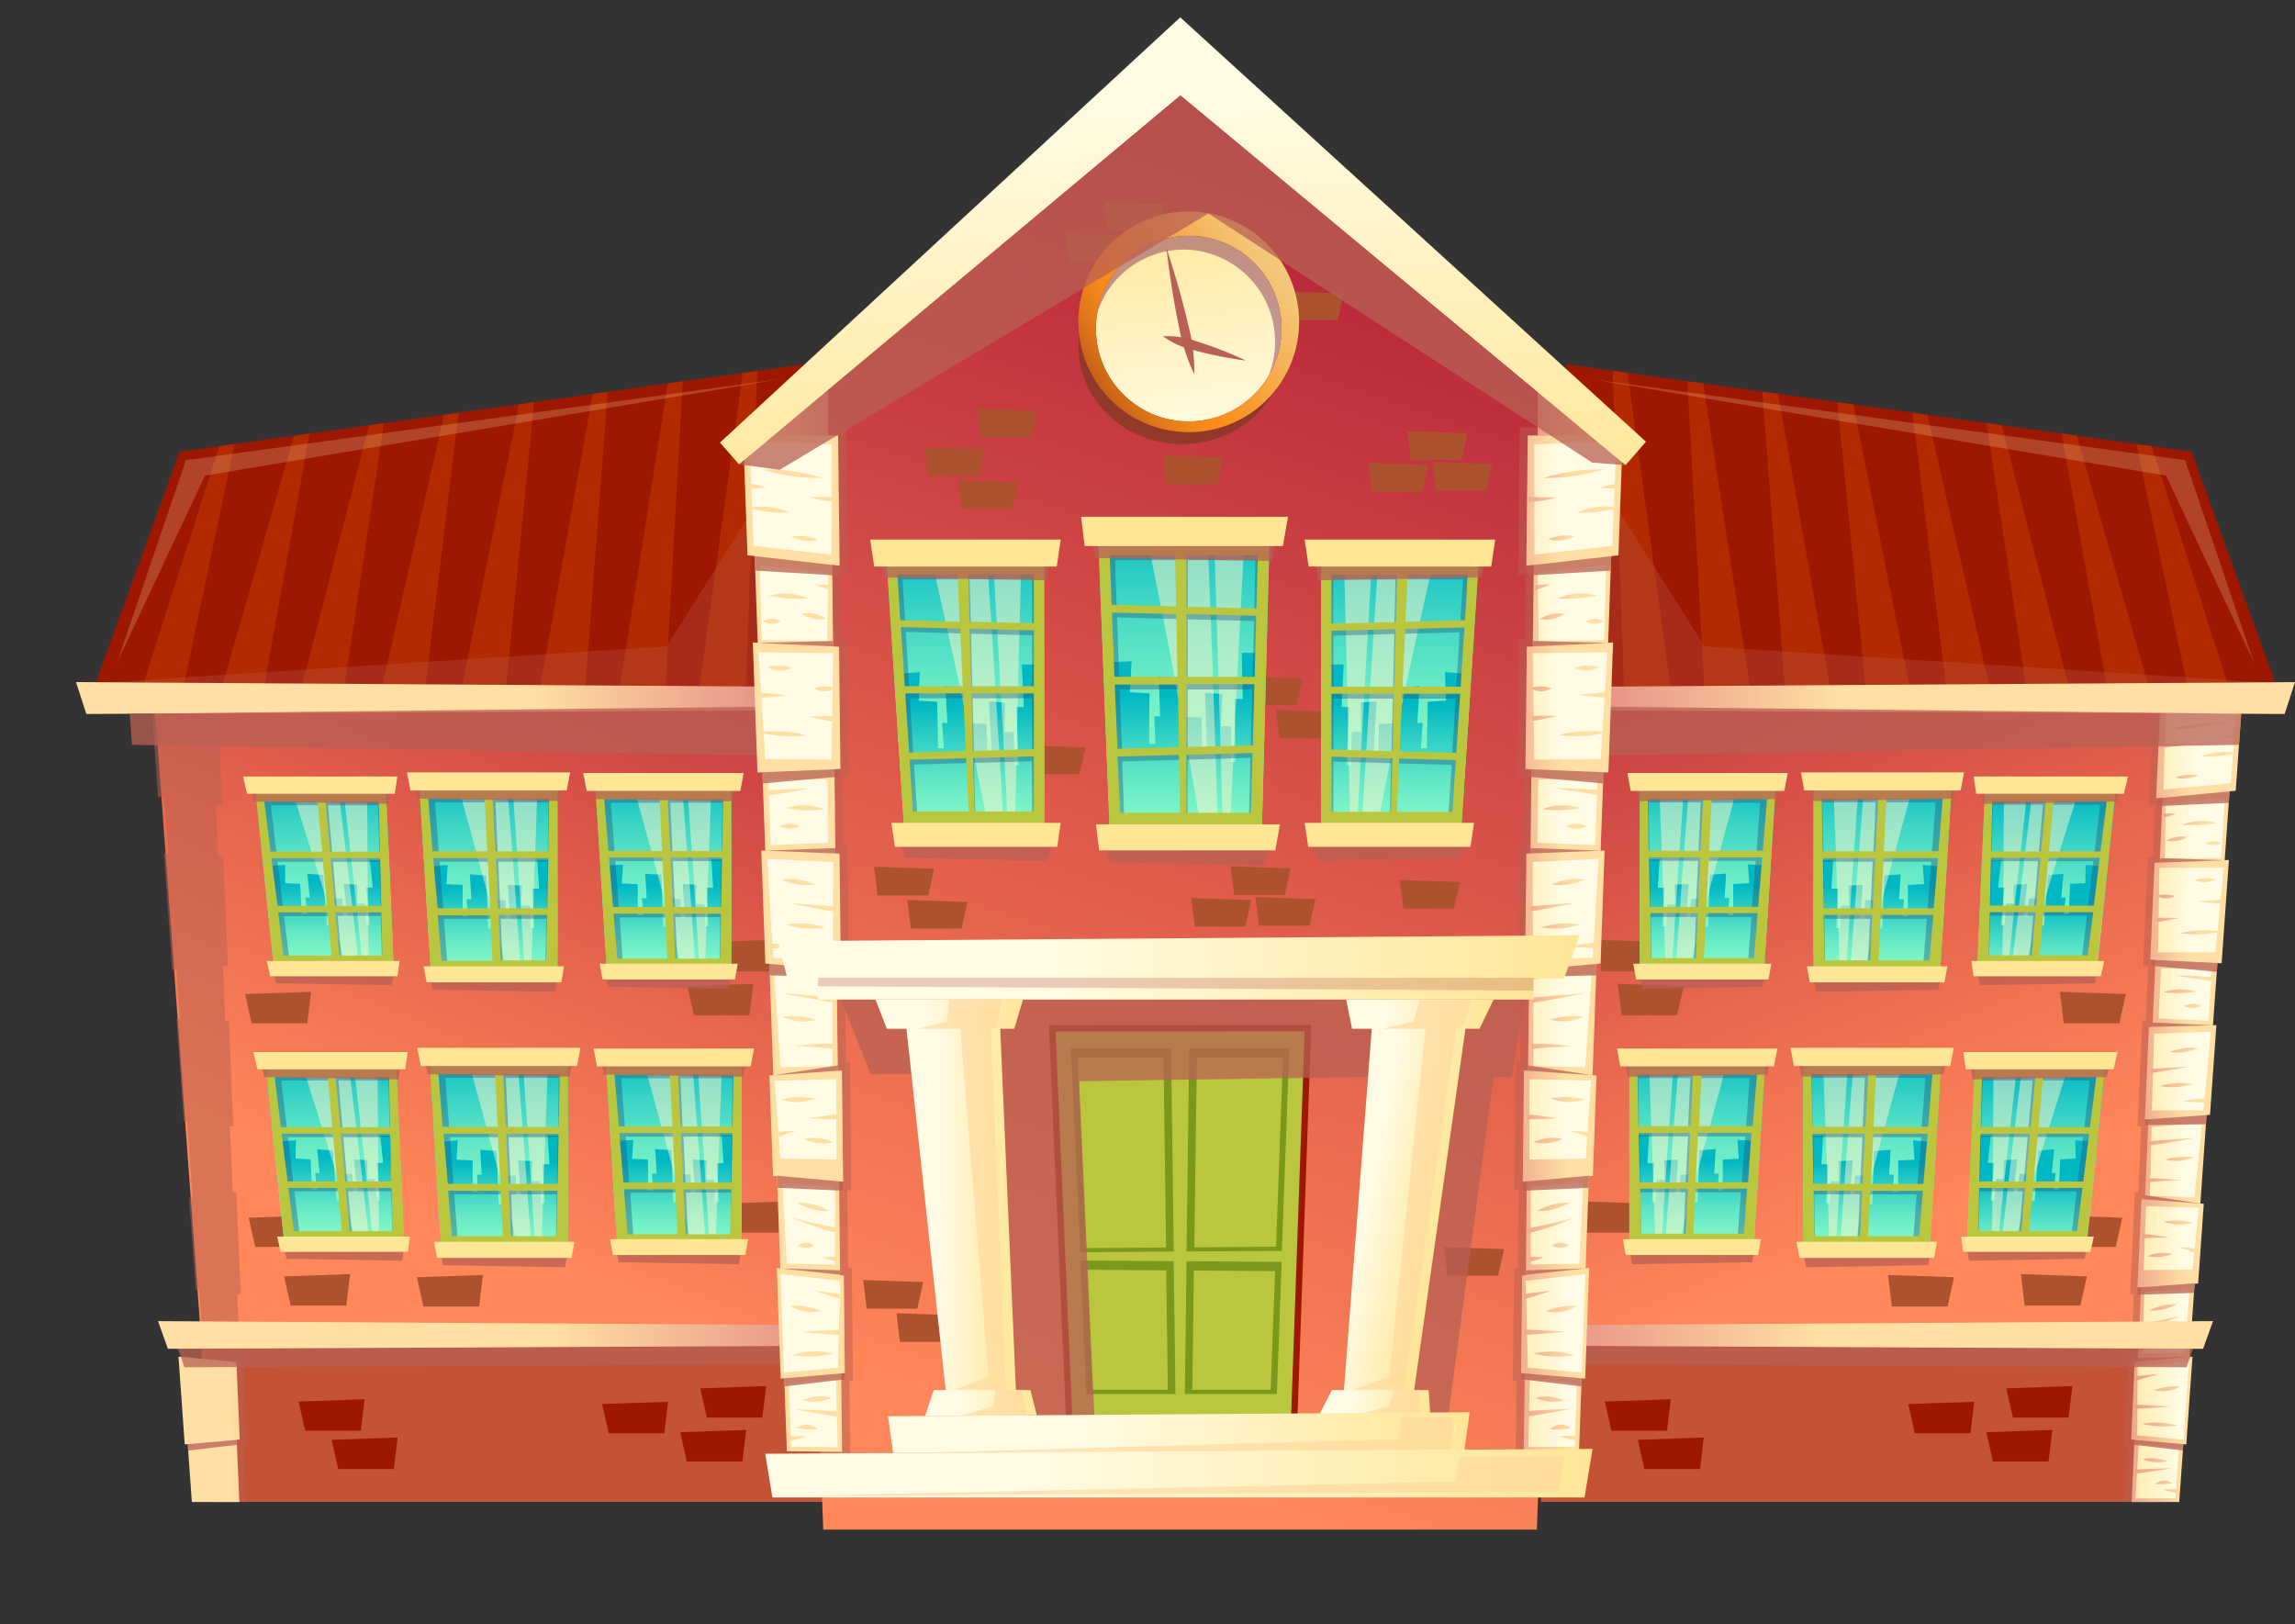 <svg xmlns="http://www.w3.org/2000/svg" xmlns:xlink="http://www.w3.org/1999/xlink" viewBox="0 0 305.89 216.48"><rect x="0" y="0" width="305.89" height="216.48" fill="#333333" stroke="none"/><defs><style>.cls-1{fill:none;}.cls-2{isolation:isolate;}.cls-3{fill:#bac933;}.cls-126,.cls-19,.cls-3{opacity:0.4;}.cls-10,.cls-126,.cls-13,.cls-133,.cls-140,.cls-19,.cls-3,.cls-6{mix-blend-mode:multiply;}.cls-33,.cls-4{fill:#9e1701;}.cls-5{fill:#b32a01;}.cls-10,.cls-125,.cls-13,.cls-6{fill:#b86053;}.cls-6{opacity:0.3;}.cls-7{fill:url(#Áåçûìÿííûé_ãðàäèåíò_26);}.cls-8{fill:#ad522f;}.cls-18,.cls-32,.cls-33,.cls-8{mix-blend-mode:screen;}.cls-9{fill:#c45235;}.cls-10,.cls-122,.cls-18{opacity:0.5;}.cls-11{fill:url(#Áåçûìÿííûé_ãðàäèåíò_4);}.cls-12{fill:url(#Áåçûìÿííûé_ãðàäèåíò_4-2);}.cls-13{opacity:0.75;}.cls-14{fill:url(#Áåçûìÿííûé_ãðàäèåíò_4-3);}.cls-15{fill:url(#Áåçûìÿííûé_ãðàäèåíò_4-4);}.cls-16{fill:url(#Áåçûìÿííûé_ãðàäèåíò_6);}.cls-17{fill:url(#Áåçûìÿííûé_ãðàäèåíò_18);}.cls-18,.cls-32{fill:#fff7cc;}.cls-19{fill:#22567d;}.cls-20{fill:#bbc63f;}.cls-21{fill:#ffe696;}.cls-22{fill:url(#Áåçûìÿííûé_ãðàäèåíò_6-2);}.cls-23{fill:url(#Áåçûìÿííûé_ãðàäèåíò_18-2);}.cls-24{fill:url(#Áåçûìÿííûé_ãðàäèåíò_6-3);}.cls-25{fill:url(#Áåçûìÿííûé_ãðàäèåíò_18-3);}.cls-26{fill:url(#Áåçûìÿííûé_ãðàäèåíò_6-4);}.cls-27{fill:url(#Áåçûìÿííûé_ãðàäèåíò_18-4);}.cls-28{fill:url(#Áåçûìÿííûé_ãðàäèåíò_6-5);}.cls-29{fill:url(#Áåçûìÿííûé_ãðàäèåíò_18-5);}.cls-30{fill:url(#Áåçûìÿííûé_ãðàäèåíò_6-6);}.cls-31{fill:url(#Áåçûìÿííûé_ãðàäèåíò_18-6);}.cls-32{opacity:0.2;}.cls-34{fill:url(#Áåçûìÿííûé_ãðàäèåíò_26-2);}.cls-35{fill:url(#Áåçûìÿííûé_ãðàäèåíò_4-5);}.cls-36{fill:url(#Áåçûìÿííûé_ãðàäèåíò_4-6);}.cls-37{fill:url(#Áåçûìÿííûé_ãðàäèåíò_4-7);}.cls-38{fill:url(#Áåçûìÿííûé_ãðàäèåíò_4-8);}.cls-39{fill:url(#Áåçûìÿííûé_ãðàäèåíò_4-9);}.cls-40{fill:url(#Áåçûìÿííûé_ãðàäèåíò_4-10);}.cls-41{fill:url(#Áåçûìÿííûé_ãðàäèåíò_4-11);}.cls-42{fill:url(#Áåçûìÿííûé_ãðàäèåíò_4-12);}.cls-43{fill:url(#Áåçûìÿííûé_ãðàäèåíò_4-13);}.cls-44{fill:url(#Áåçûìÿííûé_ãðàäèåíò_4-14);}.cls-45{fill:url(#Áåçûìÿííûé_ãðàäèåíò_2);}.cls-46{fill:url(#Áåçûìÿííûé_ãðàäèåíò_2-2);}.cls-47{fill:url(#Áåçûìÿííûé_ãðàäèåíò_2-3);}.cls-48{fill:url(#Áåçûìÿííûé_ãðàäèåíò_2-4);}.cls-49{fill:url(#Áåçûìÿííûé_ãðàäèåíò_2-5);}.cls-50{fill:url(#Áåçûìÿííûé_ãðàäèåíò_2-6);}.cls-51{fill:url(#Áåçûìÿííûé_ãðàäèåíò_2-7);}.cls-52{fill:url(#Áåçûìÿííûé_ãðàäèåíò_2-8);}.cls-53{fill:url(#Áåçûìÿííûé_ãðàäèåíò_2-9);}.cls-54{fill:url(#Áåçûìÿííûé_ãðàäèåíò_2-10);}.cls-55{fill:url(#Áåçûìÿííûé_ãðàäèåíò_4-15);}.cls-56{fill:url(#Áåçûìÿííûé_ãðàäèåíò_4-16);}.cls-57{fill:url(#Áåçûìÿííûé_ãðàäèåíò_4-17);}.cls-58{fill:url(#Áåçûìÿííûé_ãðàäèåíò_6-7);}.cls-59{fill:url(#Áåçûìÿííûé_ãðàäèåíò_18-7);}.cls-60{fill:url(#Áåçûìÿííûé_ãðàäèåíò_6-8);}.cls-61{fill:url(#Áåçûìÿííûé_ãðàäèåíò_18-8);}.cls-62{fill:url(#Áåçûìÿííûé_ãðàäèåíò_6-9);}.cls-63{fill:url(#Áåçûìÿííûé_ãðàäèåíò_18-9);}.cls-64{fill:url(#Áåçûìÿííûé_ãðàäèåíò_6-10);}.cls-65{fill:url(#Áåçûìÿííûé_ãðàäèåíò_18-10);}.cls-66{fill:url(#Áåçûìÿííûé_ãðàäèåíò_6-11);}.cls-67{fill:url(#Áåçûìÿííûé_ãðàäèåíò_18-11);}.cls-68{fill:url(#Áåçûìÿííûé_ãðàäèåíò_6-12);}.cls-69{fill:url(#Áåçûìÿííûé_ãðàäèåíò_18-12);}.cls-70{fill:url(#Áåçûìÿííûé_ãðàäèåíò_26-3);}.cls-71{fill:url(#Áåçûìÿííûé_ãðàäèåíò_4-18);}.cls-72{fill:url(#Áåçûìÿííûé_ãðàäèåíò_4-19);}.cls-73{fill:url(#Áåçûìÿííûé_ãðàäèåíò_4-20);}.cls-74{fill:url(#Áåçûìÿííûé_ãðàäèåíò_4-21);}.cls-75{fill:url(#Áåçûìÿííûé_ãðàäèåíò_4-22);}.cls-76{fill:url(#Áåçûìÿííûé_ãðàäèåíò_4-23);}.cls-77{fill:url(#Áåçûìÿííûé_ãðàäèåíò_4-24);}.cls-78{fill:url(#Áåçûìÿííûé_ãðàäèåíò_4-25);}.cls-79{fill:url(#Áåçûìÿííûé_ãðàäèåíò_4-26);}.cls-80{fill:url(#Áåçûìÿííûé_ãðàäèåíò_4-27);}.cls-81{fill:url(#Áåçûìÿííûé_ãðàäèåíò_4-28);}.cls-82{fill:url(#Áåçûìÿííûé_ãðàäèåíò_2-11);}.cls-83{fill:url(#Áåçûìÿííûé_ãðàäèåíò_2-12);}.cls-84{fill:url(#Áåçûìÿííûé_ãðàäèåíò_2-13);}.cls-85{fill:url(#Áåçûìÿííûé_ãðàäèåíò_2-14);}.cls-86{fill:url(#Áåçûìÿííûé_ãðàäèåíò_2-15);}.cls-87{fill:url(#Áåçûìÿííûé_ãðàäèåíò_2-16);}.cls-88{fill:url(#Áåçûìÿííûé_ãðàäèåíò_2-17);}.cls-89{fill:url(#Áåçûìÿííûé_ãðàäèåíò_2-18);}.cls-90{fill:url(#Áåçûìÿííûé_ãðàäèåíò_2-19);}.cls-91{fill:url(#Áåçûìÿííûé_ãðàäèåíò_2-20);}.cls-92{fill:url(#Áåçûìÿííûé_ãðàäèåíò_4-29);}.cls-93{fill:url(#Áåçûìÿííûé_ãðàäèåíò_4-30);}.cls-94{fill:url(#Áåçûìÿííûé_ãðàäèåíò_4-31);}.cls-95{fill:url(#Áåçûìÿííûé_ãðàäèåíò_4-32);}.cls-96{fill:url(#Áåçûìÿííûé_ãðàäèåíò_4-33);}.cls-97{fill:url(#Áåçûìÿííûé_ãðàäèåíò_4-34);}.cls-98{fill:url(#Áåçûìÿííûé_ãðàäèåíò_4-35);}.cls-99{fill:url(#Áåçûìÿííûé_ãðàäèåíò_4-36);}.cls-100{fill:url(#Áåçûìÿííûé_ãðàäèåíò_4-37);}.cls-101{fill:url(#Áåçûìÿííûé_ãðàäèåíò_4-38);}.cls-102{fill:url(#Áåçûìÿííûé_ãðàäèåíò_4-39);}.cls-103{fill:url(#Áåçûìÿííûé_ãðàäèåíò_4-40);}.cls-104{fill:url(#Áåçûìÿííûé_ãðàäèåíò_2-21);}.cls-105{fill:url(#Áåçûìÿííûé_ãðàäèåíò_2-22);}.cls-106{fill:url(#Áåçûìÿííûé_ãðàäèåíò_2-23);}.cls-107{fill:url(#Áåçûìÿííûé_ãðàäèåíò_2-24);}.cls-108{fill:url(#Áåçûìÿííûé_ãðàäèåíò_2-25);}.cls-109{fill:url(#Áåçûìÿííûé_ãðàäèåíò_2-26);}.cls-110{fill:url(#Áåçûìÿííûé_ãðàäèåíò_2-27);}.cls-111{fill:url(#Áåçûìÿííûé_ãðàäèåíò_2-28);}.cls-112{fill:url(#Áåçûìÿííûé_ãðàäèåíò_2-29);}.cls-113{fill:url(#Áåçûìÿííûé_ãðàäèåíò_2-30);}.cls-114{fill:url(#Áåçûìÿííûé_ãðàäèåíò_4-41);}.cls-115{fill:url(#Áåçûìÿííûé_ãðàäèåíò_2-31);}.cls-116{fill:url(#Áåçûìÿííûé_ãðàäèåíò_6-13);}.cls-117{fill:url(#Áåçûìÿííûé_ãðàäèåíò_18-13);}.cls-118{fill:url(#Áåçûìÿííûé_ãðàäèåíò_6-14);}.cls-119{fill:url(#Áåçûìÿííûé_ãðàäèåíò_18-14);}.cls-120{fill:url(#Áåçûìÿííûé_ãðàäèåíò_6-15);}.cls-121{fill:url(#Áåçûìÿííûé_ãðàäèåíò_18-15);}.cls-122{fill:#603813;mix-blend-mode:hard-light;}.cls-123{fill:url(#Áåçûìÿííûé_ãðàäèåíò_3);}.cls-124{fill:url(#Áåçûìÿííûé_ãðàäèåíò_88);}.cls-126{fill:#6b0a47;}.cls-127{fill:#7a991a;}.cls-128{fill:url(#Áåçûìÿííûé_ãðàäèåíò_2-32);}.cls-129{fill:url(#Áåçûìÿííûé_ãðàäèåíò_2-33);}.cls-130{fill:url(#Áåçûìÿííûé_ãðàäèåíò_2-34);}.cls-131{fill:url(#Áåçûìÿííûé_ãðàäèåíò_2-35);}.cls-132{fill:url(#Áåçûìÿííûé_ãðàäèåíò_2-36);}.cls-133{fill:#ffd699;opacity:0.6;}.cls-134{fill:url(#Áåçûìÿííûé_ãðàäèåíò_2-37);}.cls-135{fill:url(#Áåçûìÿííûé_ãðàäèåíò_2-38);}.cls-136{fill:url(#Áåçûìÿííûé_ãðàäèåíò_2-39);}.cls-137{fill:url(#Áåçûìÿííûé_ãðàäèåíò_2-40);}.cls-138{fill:url(#Áåçûìÿííûé_ãðàäèåíò_2-41);}.cls-139{clip-path:url(#clip-path);}.cls-140{fill:#a1132d;opacity:0.29;}.cls-141{mix-blend-mode:color-dodge;fill:url(#Áåçûìÿííûé_ãðàäèåíò_31);}</style><linearGradient id="Áåçûìÿííûé_ãðàäèåíò_26" x1="59.19" y1="162.19" x2="105.45" y2="50.48" gradientUnits="userSpaceOnUse"><stop offset="0" stop-color="#ff8759"/><stop offset="0.32" stop-color="#e6654e"/><stop offset="1" stop-color="#ab1535"/></linearGradient><linearGradient id="Áåçûìÿííûé_ãðàäèåíò_4" x1="13835.52" y1="8.26" x2="13819.85" y2="8.26" gradientTransform="matrix(-1.03, 0, 0.01, 0.97, 14276.24, 173.9)" gradientUnits="userSpaceOnUse"><stop offset="0.31" stop-color="#ffdfa3"/><stop offset="1" stop-color="#e2807f"/></linearGradient><linearGradient id="Áåçûìÿííûé_ãðàäèåíò_4-2" x1="13835.57" y1="-1.11" x2="13819.89" y2="-1.11" xlink:href="#Áåçûìÿííûé_ãðàäèåíò_4"/><linearGradient id="Áåçûìÿííûé_ãðàäèåíò_4-3" x1="54.27" y1="177.92" x2="116.74" y2="177.92" gradientTransform="matrix(1, 0, 0, 1, 0, 0)" xlink:href="#Áåçûìÿííûé_ãðàäèåíò_4"/><linearGradient id="Áåçûìÿííûé_ãðàäèåíò_4-4" x1="53.15" y1="93.04" x2="110.07" y2="93.04" gradientTransform="matrix(1, 0, 0, 1, 0, 0)" xlink:href="#Áåçûìÿííûé_ãðàäèåíò_4"/><linearGradient id="Áåçûìÿííûé_ãðàäèåíò_6" x1="279.76" y1="147.72" x2="279.76" y2="120.51" gradientTransform="matrix(1, 0, 0.04, 1, -241.43, -17.46)" gradientUnits="userSpaceOnUse"><stop offset="0" stop-color="#00b8c4"/><stop offset="0.03" stop-color="#15c2c4"/><stop offset="0.08" stop-color="#3cd5c5"/><stop offset="0.14" stop-color="#5be4c6"/><stop offset="0.2" stop-color="#71eec7"/><stop offset="0.25" stop-color="#7ff5c7"/><stop offset="0.3" stop-color="#83f7c7"/><stop offset="0.39" stop-color="#7af3c7"/><stop offset="0.55" stop-color="#63e8c6"/><stop offset="0.75" stop-color="#3cd5c5"/><stop offset="0.97" stop-color="#08bcc4"/><stop offset="1" stop-color="#00b8c4"/></linearGradient><linearGradient id="Áåçûìÿííûé_ãðàäèåíò_18" x1="280.14" y1="146.05" x2="280.14" y2="131.49" gradientTransform="matrix(1, 0, 0.04, 1, -241.43, -17.46)" gradientUnits="userSpaceOnUse"><stop offset="0.04" stop-color="#83f7c7"/><stop offset="0.14" stop-color="#7af3c7"/><stop offset="0.3" stop-color="#63e8c6"/><stop offset="0.49" stop-color="#3cd5c5"/><stop offset="0.72" stop-color="#08bcc4"/><stop offset="0.75" stop-color="#00b8c4"/></linearGradient><linearGradient id="Áåçûìÿííûé_ãðàäèåíò_6-2" x1="65.11" y1="131.5" x2="65.11" y2="102.81" gradientTransform="matrix(1, 0, 0, 1, 0, 0)" xlink:href="#Áåçûìÿííûé_ãðàäèåíò_6"/><linearGradient id="Áåçûìÿííûé_ãðàäèåíò_18-2" x1="65.51" y1="129.75" x2="65.51" y2="114.38" gradientTransform="matrix(1, 0, 0, 1, 0, 0)" xlink:href="#Áåçûìÿííûé_ãðàäèåíò_18"/><linearGradient id="Áåçûìÿííûé_ãðàäèåíò_6-3" x1="88.43" y1="131.11" x2="88.43" y2="102.9" gradientTransform="matrix(1, 0, 0, 1, 0, 0)" xlink:href="#Áåçûìÿííûé_ãðàäèåíò_6"/><linearGradient id="Áåçûìÿííûé_ãðàäèåíò_18-3" x1="88.82" y1="129.38" x2="88.82" y2="114.28" gradientTransform="matrix(1, 0, 0, 1, 0, 0)" xlink:href="#Áåçûìÿííûé_ãðàäèåíò_18"/><linearGradient id="Áåçûìÿííûé_ãðàäèåíò_6-4" x1="279.56" y1="184.33" x2="279.56" y2="157.12" xlink:href="#Áåçûìÿííûé_ãðàäèåíò_6"/><linearGradient id="Áåçûìÿííûé_ãðàäèåíò_18-4" x1="279.94" y1="182.66" x2="279.94" y2="168.1" xlink:href="#Áåçûìÿííûé_ãðàäèåíò_18"/><linearGradient id="Áåçûìÿííûé_ãðàäèåíò_6-5" x1="66.49" y1="168.22" x2="66.49" y2="139.53" gradientTransform="matrix(1, 0, 0, 1, 0, 0)" xlink:href="#Áåçûìÿííûé_ãðàäèåíò_6"/><linearGradient id="Áåçûìÿííûé_ãðàäèåíò_18-5" x1="66.89" y1="166.47" x2="66.89" y2="151.11" gradientTransform="matrix(1, 0, 0, 1, 0, 0)" xlink:href="#Áåçûìÿííûé_ãðàäèåíò_18"/><linearGradient id="Áåçûìÿííûé_ãðàäèåíò_6-6" x1="89.81" y1="167.83" x2="89.81" y2="139.63" gradientTransform="matrix(1, 0, 0, 1, 0, 0)" xlink:href="#Áåçûìÿííûé_ãðàäèåíò_6"/><linearGradient id="Áåçûìÿííûé_ãðàäèåíò_18-6" x1="90.2" y1="166.1" x2="90.2" y2="151" gradientTransform="matrix(1, 0, 0, 1, 0, 0)" xlink:href="#Áåçûìÿííûé_ãðàäèåíò_18"/><linearGradient id="Áåçûìÿííûé_ãðàäèåíò_26-2" x1="14301.26" y1="162.19" x2="14347.52" y2="50.48" gradientTransform="matrix(-1, 0, 0, 1, 14558.09, 0)" xlink:href="#Áåçûìÿííûé_ãðàäèåíò_26"/><linearGradient id="Áåçûìÿííûé_ãðàäèåíò_4-5" x1="13.87" y1="2.44" x2="-1.82" y2="2.44" gradientTransform="matrix(1.03, 0, -0.01, 0.97, 281.85, 173.9)" xlink:href="#Áåçûìÿííûé_ãðàäèåíò_4"/><linearGradient id="Áåçûìÿííûé_ãðàäèåíò_4-6" x1="13.91" y1="-8.44" x2="-1.77" y2="-8.44" gradientTransform="matrix(1.03, 0, -0.01, 0.97, 281.85, 173.9)" xlink:href="#Áåçûìÿííûé_ãðàäèåíò_4"/><linearGradient id="Áåçûìÿííûé_ãðàäèåíò_4-7" x1="13.97" y1="-19.99" x2="-1.73" y2="-19.99" gradientTransform="matrix(1.03, 0, -0.01, 0.97, 281.85, 173.9)" xlink:href="#Áåçûìÿííûé_ãðàäèåíò_4"/><linearGradient id="Áåçûìÿííûé_ãðàäèåíò_4-8" x1="13.78" y1="22.51" x2="-1.89" y2="22.51" gradientTransform="matrix(1.03, 0, -0.01, 0.97, 281.85, 173.9)" xlink:href="#Áåçûìÿííûé_ãðàäèåíò_4"/><linearGradient id="Áåçûìÿííûé_ãðàäèåíò_4-9" x1="13.83" y1="13.13" x2="-1.86" y2="13.13" gradientTransform="matrix(1.03, 0, -0.01, 0.97, 281.85, 173.9)" xlink:href="#Áåçûìÿííûé_ãðàäèåíò_4"/><linearGradient id="Áåçûìÿííûé_ãðàäèåíò_4-10" x1="14.05" y1="-42.95" x2="-1.62" y2="-42.95" gradientTransform="matrix(1.03, 0, -0.01, 0.97, 281.85, 173.9)" xlink:href="#Áåçûìÿííûé_ãðàäèåíò_4"/><linearGradient id="Áåçûìÿííûé_ãðàäèåíò_4-11" x1="14.15" y1="-65.78" x2="-1.53" y2="-65.78" gradientTransform="matrix(1.03, 0, -0.01, 0.97, 281.85, 173.9)" xlink:href="#Áåçûìÿííûé_ãðàäèåíò_4"/><linearGradient id="Áåçûìÿííûé_ãðàäèåíò_4-12" x1="14.1" y1="-54.01" x2="-1.58" y2="-54.01" gradientTransform="matrix(1.03, 0, -0.01, 0.97, 281.85, 173.9)" xlink:href="#Áåçûìÿííûé_ãðàäèåíò_4"/><linearGradient id="Áåçûìÿííûé_ãðàäèåíò_4-13" x1="14.19" y1="-76.66" x2="-1.48" y2="-76.66" gradientTransform="matrix(1.03, 0, -0.01, 0.97, 281.85, 173.9)" xlink:href="#Áåçûìÿííûé_ãðàäèåíò_4"/><linearGradient id="Áåçûìÿííûé_ãðàäèåíò_4-14" x1="14.01" y1="-31.93" x2="-1.67" y2="-31.93" gradientTransform="matrix(1.03, 0, -0.01, 0.97, 281.85, 173.9)" xlink:href="#Áåçûìÿííûé_ãðàäèåíò_4"/><linearGradient id="Áåçûìÿííûé_ãðàäèåíò_2" x1="13.49" y1="-76.88" x2="1.49" y2="-77.02" gradientTransform="matrix(1.03, 0, -0.01, 0.97, 281.85, 173.9)" gradientUnits="userSpaceOnUse"><stop offset="0.31" stop-color="#fffbe4"/><stop offset="1" stop-color="#ffe696"/></linearGradient><linearGradient id="Áåçûìÿííûé_ãðàäèåíò_2-2" x1="13.33" y1="-65.41" x2="1.36" y2="-65.56" xlink:href="#Áåçûìÿííûé_ãðàäèåíò_2"/><linearGradient id="Áåçûìÿííûé_ãðàäèåíò_2-3" x1="13.17" y1="-54.17" x2="1.2" y2="-54.31" xlink:href="#Áåçûìÿííûé_ãðàäèåíò_2"/><linearGradient id="Áåçûìÿííûé_ãðàäèåíò_2-4" x1="13.01" y1="-42.59" x2="1.01" y2="-42.73" xlink:href="#Áåçûìÿííûé_ãðàäèåíò_2"/><linearGradient id="Áåçûìÿííûé_ãðàäèåíò_2-5" x1="12.86" y1="-32.05" x2="0.86" y2="-32.2" xlink:href="#Áåçûìÿííûé_ãðàäèåíò_2"/><linearGradient id="Áåçûìÿííûé_ãðàäèåíò_2-6" x1="12.69" y1="-19.87" x2="0.68" y2="-20.02" xlink:href="#Áåçûìÿííûé_ãðàäèåíò_2"/><linearGradient id="Áåçûìÿííûé_ãðàäèåíò_2-7" x1="12.54" y1="-9.06" x2="0.54" y2="-9.21" xlink:href="#Áåçûìÿííûé_ãðàäèåíò_2"/><linearGradient id="Áåçûìÿííûé_ãðàäèåíò_2-8" x1="12.38" y1="2.31" x2="0.37" y2="2.17" xlink:href="#Áåçûìÿííûé_ãðàäèåíò_2"/><linearGradient id="Áåçûìÿííûé_ãðàäèåíò_2-9" x1="12.22" y1="13.17" x2="0.25" y2="13.02" xlink:href="#Áåçûìÿííûé_ãðàäèåíò_2"/><linearGradient id="Áåçûìÿííûé_ãðàäèåíò_2-10" x1="12.09" y1="22.99" x2="0.08" y2="22.85" xlink:href="#Áåçûìÿííûé_ãðàäèåíò_2"/><linearGradient id="Áåçûìÿííûé_ãðàäèåíò_4-15" x1="14.65" y1="-26.95" x2="0.53" y2="-27.24" gradientTransform="matrix(1.03, 0, -0.01, 0.97, 281.85, 173.9)" xlink:href="#Áåçûìÿííûé_ãðàäèåíò_4"/><linearGradient id="Áåçûìÿííûé_ãðàäèåíò_4-16" x1="14296.34" y1="177.92" x2="14358.81" y2="177.92" gradientTransform="matrix(-1, 0, 0, 1, 14558.09, 0)" xlink:href="#Áåçûìÿííûé_ãðàäèåíò_4"/><linearGradient id="Áåçûìÿííûé_ãðàäèåíò_4-17" x1="14295.22" y1="93.04" x2="14352.14" y2="93.04" gradientTransform="matrix(-1, 0, 0, 1, 14558.09, 0)" xlink:href="#Áåçûìÿííûé_ãðàäèåíò_4"/><linearGradient id="Áåçûìÿííûé_ãðàäèåíò_6-7" x1="14566" y1="150.57" x2="14566" y2="123.36" gradientTransform="matrix(-1, 0, -0.04, 1, 14799.52, -17.46)" xlink:href="#Áåçûìÿííûé_ãðàäèåíò_6"/><linearGradient id="Áåçûìÿííûé_ãðàäèåíò_18-7" x1="14566.37" y1="148.9" x2="14566.37" y2="134.34" gradientTransform="matrix(-1, 0, -0.04, 1, 14799.52, -17.46)" xlink:href="#Áåçûìÿííûé_ãðàäèåíò_18"/><linearGradient id="Áåçûìÿííûé_ãðàäèåíò_6-8" x1="14307.18" y1="131.5" x2="14307.18" y2="102.81" gradientTransform="matrix(-1, 0, 0, 1, 14558.09, 0)" xlink:href="#Áåçûìÿííûé_ãðàäèåíò_6"/><linearGradient id="Áåçûìÿííûé_ãðàäèåíò_18-8" x1="14307.58" y1="129.75" x2="14307.58" y2="114.38" gradientTransform="matrix(-1, 0, 0, 1, 14558.09, 0)" xlink:href="#Áåçûìÿííûé_ãðàäèåíò_18"/><linearGradient id="Áåçûìÿííûé_ãðàäèåíò_6-9" x1="14330.5" y1="131.11" x2="14330.5" y2="102.9" gradientTransform="matrix(-1, 0, 0, 1, 14558.09, 0)" xlink:href="#Áåçûìÿííûé_ãðàäèåíò_6"/><linearGradient id="Áåçûìÿííûé_ãðàäèåíò_18-9" x1="14330.89" y1="129.38" x2="14330.89" y2="114.28" gradientTransform="matrix(-1, 0, 0, 1, 14558.09, 0)" xlink:href="#Áåçûìÿííûé_ãðàäèåíò_18"/><linearGradient id="Áåçûìÿííûé_ãðàäèåíò_6-10" x1="14565.8" y1="187.18" x2="14565.8" y2="159.97" gradientTransform="matrix(-1, 0, -0.04, 1, 14799.52, -17.46)" xlink:href="#Áåçûìÿííûé_ãðàäèåíò_6"/><linearGradient id="Áåçûìÿííûé_ãðàäèåíò_18-10" x1="14566.17" y1="185.51" x2="14566.17" y2="170.95" gradientTransform="matrix(-1, 0, -0.04, 1, 14799.52, -17.46)" xlink:href="#Áåçûìÿííûé_ãðàäèåíò_18"/><linearGradient id="Áåçûìÿííûé_ãðàäèåíò_6-11" x1="14308.56" y1="168.22" x2="14308.56" y2="139.53" gradientTransform="matrix(-1, 0, 0, 1, 14558.09, 0)" xlink:href="#Áåçûìÿííûé_ãðàäèåíò_6"/><linearGradient id="Áåçûìÿííûé_ãðàäèåíò_18-11" x1="14308.96" y1="166.47" x2="14308.96" y2="151.11" gradientTransform="matrix(-1, 0, 0, 1, 14558.09, 0)" xlink:href="#Áåçûìÿííûé_ãðàäèåíò_18"/><linearGradient id="Áåçûìÿííûé_ãðàäèåíò_6-12" x1="14331.88" y1="167.83" x2="14331.88" y2="139.63" gradientTransform="matrix(-1, 0, 0, 1, 14558.09, 0)" xlink:href="#Áåçûìÿííûé_ãðàäèåíò_6"/><linearGradient id="Áåçûìÿííûé_ãðàäèåíò_18-12" x1="14332.27" y1="166.1" x2="14332.27" y2="151" gradientTransform="matrix(-1, 0, 0, 1, 14558.09, 0)" xlink:href="#Áåçûìÿííûé_ãðàäèåíò_18"/><linearGradient id="Áåçûìÿííûé_ãðàäèåíò_26-3" x1="134.39" y1="190.56" x2="195.04" y2="8.03" xlink:href="#Áåçûìÿííûé_ãðàäèåíò_26"/><linearGradient id="Áåçûìÿííûé_ãðàäèåíò_4-18" x1="217.92" y1="54.21" x2="202.11" y2="54.42" gradientTransform="matrix(1, 0, 0, 1, 0, 0)" xlink:href="#Áåçûìÿííûé_ãðàäèåíò_4"/><linearGradient id="Áåçûìÿííûé_ãðàäèåíò_4-19" x1="426.15" y1="26.4" x2="407.6" y2="26.4" gradientTransform="matrix(1.01, -0.01, 0.02, 0.99, -216.1, 140.84)" xlink:href="#Áåçûìÿííûé_ãðàäèåíò_4"/><linearGradient id="Áåçûìÿííûé_ãðàäèåíò_4-20" x1="426.2" y1="12.93" x2="407.67" y2="12.93" gradientTransform="matrix(1.01, -0.01, 0.02, 0.99, -216.1, 140.84)" xlink:href="#Áåçûìÿííûé_ãðàäèåíò_4"/><linearGradient id="Áåçûìÿííûé_ãðàäèåíò_4-21" x1="426.27" y1="-1.37" x2="407.73" y2="-1.37" gradientTransform="matrix(1.01, -0.01, 0.02, 0.99, -216.1, 140.84)" xlink:href="#Áåçûìÿííûé_ãðàäèåíò_4"/><linearGradient id="Áåçûìÿííûé_ãðàäèåíò_4-22" x1="426.02" y1="51.23" x2="407.51" y2="51.23" gradientTransform="matrix(1.01, -0.01, 0.02, 0.99, -216.1, 140.84)" xlink:href="#Áåçûìÿííûé_ãðàäèåíò_4"/><linearGradient id="Áåçûìÿííûé_ãðàäèåíò_4-23" x1="426.09" y1="39.63" x2="407.55" y2="39.63" gradientTransform="matrix(1.01, -0.01, 0.02, 0.99, -216.1, 140.84)" xlink:href="#Áåçûìÿííûé_ãðàäèåíò_4"/><linearGradient id="Áåçûìÿííûé_ãðàäèåíò_4-24" x1="426.38" y1="-29.79" x2="407.87" y2="-29.79" gradientTransform="matrix(1.01, -0.01, 0.02, 0.99, -216.1, 140.84)" xlink:href="#Áåçûìÿííûé_ãðàäèåíò_4"/><linearGradient id="Áåçûìÿííûé_ãðàäèåíò_4-25" x1="426.51" y1="-58.06" x2="408" y2="-58.06" gradientTransform="matrix(1.01, -0.01, 0.02, 0.99, -216.1, 140.84)" xlink:href="#Áåçûìÿííûé_ãðàäèåíò_4"/><linearGradient id="Áåçûìÿííûé_ãðàäèåíò_4-26" x1="426.45" y1="-43.49" x2="407.93" y2="-43.49" gradientTransform="matrix(1.01, -0.01, 0.02, 0.99, -216.1, 140.84)" xlink:href="#Áåçûìÿííûé_ãðàäèåíò_4"/><linearGradient id="Áåçûìÿííûé_ãðàäèåíò_4-27" x1="426.57" y1="-71.53" x2="408.06" y2="-71.53" gradientTransform="matrix(1.01, -0.01, 0.02, 0.99, -216.1, 140.84)" xlink:href="#Áåçûìÿííûé_ãðàäèåíò_4"/><linearGradient id="Áåçûìÿííûé_ãðàäèåíò_4-28" x1="426.33" y1="-16.16" x2="407.8" y2="-16.16" gradientTransform="matrix(1.01, -0.01, 0.02, 0.99, -216.1, 140.84)" xlink:href="#Áåçûìÿííûé_ãðàäèåíò_4"/><linearGradient id="Áåçûìÿííûé_ãðàäèåíò_2-11" x1="425.74" y1="-71.8" x2="411.57" y2="-71.97" gradientTransform="matrix(1.01, -0.01, 0.02, 0.99, -216.1, 140.84)" xlink:href="#Áåçûìÿííûé_ãðàäèåíò_2"/><linearGradient id="Áåçûìÿííûé_ãðàäèåíò_2-12" x1="425.54" y1="-57.61" x2="411.41" y2="-57.78" gradientTransform="matrix(1.01, -0.01, 0.02, 0.99, -216.1, 140.84)" xlink:href="#Áåçûìÿííûé_ãðàäèåíò_2"/><linearGradient id="Áåçûìÿííûé_ãðàäèåíò_2-13" x1="425.35" y1="-43.69" x2="411.22" y2="-43.86" gradientTransform="matrix(1.01, -0.01, 0.02, 0.99, -216.1, 140.84)" xlink:href="#Áåçûìÿííûé_ãðàäèåíò_2"/><linearGradient id="Áåçûìÿííûé_ãðàäèåíò_2-14" x1="425.15" y1="-29.35" x2="410.99" y2="-29.52" gradientTransform="matrix(1.01, -0.01, 0.02, 0.99, -216.1, 140.84)" xlink:href="#Áåçûìÿííûé_ãðàäèåíò_2"/><linearGradient id="Áåçûìÿííûé_ãðàäèåíò_2-15" x1="424.97" y1="-16.31" x2="410.8" y2="-16.48" gradientTransform="matrix(1.01, -0.01, 0.02, 0.99, -216.1, 140.84)" xlink:href="#Áåçûìÿííûé_ãðàäèåíò_2"/><linearGradient id="Áåçûìÿííûé_ãðàäèåíò_2-16" x1="424.76" y1="-1.23" x2="410.58" y2="-1.4" gradientTransform="matrix(1.01, -0.01, 0.02, 0.99, -216.1, 140.84)" xlink:href="#Áåçûìÿííûé_ãðàäèåíò_2"/><linearGradient id="Áåçûìÿííûé_ãðàäèåíò_2-17" x1="424.57" y1="12.15" x2="410.4" y2="11.98" gradientTransform="matrix(1.01, -0.01, 0.02, 0.99, -216.1, 140.84)" xlink:href="#Áåçûìÿííûé_ãðàäèåíò_2"/><linearGradient id="Áåçûìÿííûé_ãðàäèåíò_2-18" x1="424.38" y1="26.23" x2="410.2" y2="26.06" gradientTransform="matrix(1.01, -0.01, 0.02, 0.99, -216.1, 140.84)" xlink:href="#Áåçûìÿííûé_ãðàäèåíò_2"/><linearGradient id="Áåçûìÿííûé_ãðàäèåíò_2-19" x1="424.18" y1="39.67" x2="410.05" y2="39.5" gradientTransform="matrix(1.01, -0.01, 0.02, 0.99, -216.1, 140.84)" xlink:href="#Áåçûìÿííûé_ãðàäèåíò_2"/><linearGradient id="Áåçûìÿííûé_ãðàäèåíò_2-20" x1="424.02" y1="51.83" x2="409.85" y2="51.66" gradientTransform="matrix(1.01, -0.01, 0.02, 0.99, -216.1, 140.84)" xlink:href="#Áåçûìÿííûé_ãðàäèåíò_2"/><linearGradient id="Áåçûìÿííûé_ãðàäèåíò_4-29" x1="427.05" y1="-9.99" x2="410.44" y2="-10.34" gradientTransform="matrix(1.01, -0.01, 0.02, 0.99, -216.1, 140.84)" xlink:href="#Áåçûìÿííûé_ãðàäèåíò_4"/><linearGradient id="Áåçûìÿííûé_ãðàäèåíò_4-30" x1="14022.82" y1="54.21" x2="14007" y2="54.42" gradientTransform="matrix(-1, 0, 0, 1, 14120.23, 0)" xlink:href="#Áåçûìÿííûé_ãðàäèåíò_4"/><linearGradient id="Áåçûìÿííûé_ãðàäèåíò_4-31" x1="14050.22" y1="143.74" x2="14031.67" y2="143.74" gradientTransform="matrix(-1.01, -0.01, -0.02, 0.99, 14336.33, 140.84)" xlink:href="#Áåçûìÿííûé_ãðàäèåíò_4"/><linearGradient id="Áåçûìÿííûé_ãðàäèåíò_4-32" x1="14050.27" y1="130.27" x2="14031.74" y2="130.27" gradientTransform="matrix(-1.01, -0.01, -0.02, 0.99, 14336.33, 140.84)" xlink:href="#Áåçûìÿííûé_ãðàäèåíò_4"/><linearGradient id="Áåçûìÿííûé_ãðàäèåíò_4-33" x1="14050.34" y1="115.97" x2="14031.8" y2="115.97" gradientTransform="matrix(-1.01, -0.01, -0.02, 0.99, 14336.33, 140.84)" xlink:href="#Áåçûìÿííûé_ãðàäèåíò_4"/><linearGradient id="Áåçûìÿííûé_ãðàäèåíò_4-34" x1="14050.09" y1="168.58" x2="14031.58" y2="168.58" gradientTransform="matrix(-1.01, -0.01, -0.02, 0.99, 14336.33, 140.84)" xlink:href="#Áåçûìÿííûé_ãðàäèåíò_4"/><linearGradient id="Áåçûìÿííûé_ãðàäèåíò_4-35" x1="14050.16" y1="156.97" x2="14031.62" y2="156.97" gradientTransform="matrix(-1.01, -0.01, -0.02, 0.99, 14336.33, 140.84)" xlink:href="#Áåçûìÿííûé_ãðàäèåíò_4"/><linearGradient id="Áåçûìÿííûé_ãðàäèåíò_4-36" x1="14050.45" y1="87.55" x2="14031.94" y2="87.55" gradientTransform="matrix(-1.01, -0.01, -0.02, 0.99, 14336.33, 140.84)" xlink:href="#Áåçûìÿííûé_ãðàäèåíò_4"/><linearGradient id="Áåçûìÿííûé_ãðàäèåíò_4-37" x1="14050.58" y1="59.28" x2="14032.07" y2="59.28" gradientTransform="matrix(-1.01, -0.01, -0.02, 0.99, 14336.33, 140.84)" xlink:href="#Áåçûìÿííûé_ãðàäèåíò_4"/><linearGradient id="Áåçûìÿííûé_ãðàäèåíò_4-38" x1="14050.52" y1="73.85" x2="14032" y2="73.85" gradientTransform="matrix(-1.01, -0.01, -0.02, 0.99, 14336.33, 140.84)" xlink:href="#Áåçûìÿííûé_ãðàäèåíò_4"/><linearGradient id="Áåçûìÿííûé_ãðàäèåíò_4-39" x1="14050.64" y1="45.81" x2="14032.13" y2="45.81" gradientTransform="matrix(-1.01, -0.01, -0.02, 0.99, 14336.33, 140.84)" xlink:href="#Áåçûìÿííûé_ãðàäèåíò_4"/><linearGradient id="Áåçûìÿííûé_ãðàäèåíò_4-40" x1="14050.4" y1="101.18" x2="14031.87" y2="101.18" gradientTransform="matrix(-1.01, -0.01, -0.02, 0.99, 14336.33, 140.84)" xlink:href="#Áåçûìÿííûé_ãðàäèåíò_4"/><linearGradient id="Áåçûìÿííûé_ãðàäèåíò_2-21" x1="14049.81" y1="45.54" x2="14035.64" y2="45.37" gradientTransform="matrix(-1.01, -0.01, -0.02, 0.99, 14336.33, 140.84)" xlink:href="#Áåçûìÿííûé_ãðàäèåíò_2"/><linearGradient id="Áåçûìÿííûé_ãðàäèåíò_2-22" x1="14049.61" y1="59.73" x2="14035.48" y2="59.56" gradientTransform="matrix(-1.01, -0.01, -0.02, 0.99, 14336.33, 140.84)" xlink:href="#Áåçûìÿííûé_ãðàäèåíò_2"/><linearGradient id="Áåçûìÿííûé_ãðàäèåíò_2-23" x1="14049.42" y1="73.66" x2="14035.29" y2="73.48" gradientTransform="matrix(-1.01, -0.01, -0.02, 0.99, 14336.33, 140.84)" xlink:href="#Áåçûìÿííûé_ãðàäèåíò_2"/><linearGradient id="Áåçûìÿííûé_ãðàäèåíò_2-24" x1="14049.22" y1="87.99" x2="14035.06" y2="87.82" gradientTransform="matrix(-1.01, -0.01, -0.02, 0.99, 14336.33, 140.84)" xlink:href="#Áåçûìÿííûé_ãðàäèåíò_2"/><linearGradient id="Áåçûìÿííûé_ãðàäèåíò_2-25" x1="14049.04" y1="101.03" x2="14034.87" y2="100.86" gradientTransform="matrix(-1.01, -0.01, -0.02, 0.99, 14336.33, 140.84)" xlink:href="#Áåçûìÿííûé_ãðàäèåíò_2"/><linearGradient id="Áåçûìÿííûé_ãðàäèåíò_2-26" x1="14048.83" y1="116.11" x2="14034.65" y2="115.94" gradientTransform="matrix(-1.01, -0.01, -0.02, 0.99, 14336.33, 140.84)" xlink:href="#Áåçûìÿííûé_ãðàäèåíò_2"/><linearGradient id="Áåçûìÿííûé_ãðàäèåíò_2-27" x1="14048.64" y1="129.49" x2="14034.47" y2="129.32" gradientTransform="matrix(-1.01, -0.01, -0.02, 0.99, 14336.33, 140.84)" xlink:href="#Áåçûìÿííûé_ãðàäèåíò_2"/><linearGradient id="Áåçûìÿííûé_ãðàäèåíò_2-28" x1="14048.45" y1="143.57" x2="14034.27" y2="143.4" gradientTransform="matrix(-1.01, -0.01, -0.02, 0.99, 14336.33, 140.84)" xlink:href="#Áåçûìÿííûé_ãðàäèåíò_2"/><linearGradient id="Áåçûìÿííûé_ãðàäèåíò_2-29" x1="14048.25" y1="157.01" x2="14034.12" y2="156.84" gradientTransform="matrix(-1.01, -0.01, -0.02, 0.99, 14336.33, 140.84)" xlink:href="#Áåçûìÿííûé_ãðàäèåíò_2"/><linearGradient id="Áåçûìÿííûé_ãðàäèåíò_2-30" x1="14048.09" y1="169.17" x2="14033.92" y2="169" gradientTransform="matrix(-1.01, -0.01, -0.02, 0.99, 14336.33, 140.84)" xlink:href="#Áåçûìÿííûé_ãðàäèåíò_2"/><linearGradient id="Áåçûìÿííûé_ãðàäèåíò_4-41" x1="14051.12" y1="107.35" x2="14034.51" y2="107.01" gradientTransform="matrix(-1.01, -0.01, -0.02, 0.99, 14336.33, 140.84)" xlink:href="#Áåçûìÿííûé_ãðàäèåíò_4"/><linearGradient id="Áåçûìÿííûé_ãðàäèåíò_2-31" x1="154.94" y1="-12.38" x2="158.05" y2="68.73" gradientTransform="matrix(1, 0, 0, 1, 0, 0)" xlink:href="#Áåçûìÿííûé_ãðàäèåíò_2"/><linearGradient id="Áåçûìÿííûé_ãðàäèåíò_6-13" x1="128.68" y1="113.5" x2="128.68" y2="71.02" gradientTransform="matrix(1, 0, 0, 1, 0, 0)" xlink:href="#Áåçûìÿííûé_ãðàäèåíò_6"/><linearGradient id="Áåçûìÿííûé_ãðàäèåíò_18-13" x1="129.27" y1="110.9" x2="129.27" y2="88.16" gradientTransform="matrix(1, 0, 0, 1, 0, 0)" xlink:href="#Áåçûìÿííûé_ãðàäèåíò_18"/><linearGradient id="Áåçûìÿííûé_ãðàäèåíò_6-14" x1="14103.18" y1="113.5" x2="14103.18" y2="71.02" gradientTransform="matrix(-1, 0, 0, 1, 14289.77, 0)" xlink:href="#Áåçûìÿííûé_ãðàäèåíò_6"/><linearGradient id="Áåçûìÿííûé_ãðàäèåíò_18-14" x1="14103.76" y1="110.9" x2="14103.76" y2="88.16" gradientTransform="matrix(-1, 0, 0, 1, 14289.77, 0)" xlink:href="#Áåçûìÿííûé_ãðàäèåíò_18"/><linearGradient id="Áåçûìÿííûé_ãðàäèåíò_6-15" x1="-0.45" y1="114.03" x2="-0.45" y2="67.91" gradientTransform="matrix(1, 0, -0.03, 1, 160.15, 0)" xlink:href="#Áåçûìÿííûé_ãðàäèåíò_6"/><linearGradient id="Áåçûìÿííûé_ãðàäèåíò_18-15" x1="0.18" y1="111.21" x2="0.18" y2="86.52" gradientTransform="matrix(1, 0, -0.03, 1, 160.15, 0)" xlink:href="#Áåçûìÿííûé_ãðàäèåíò_18"/><linearGradient id="Áåçûìÿííûé_ãðàäèåíò_3" x1="160.39" y1="59.08" x2="156.15" y2="25.84" gradientUnits="userSpaceOnUse"><stop offset="0" stop-color="#fffbe4"/><stop offset="1" stop-color="#ffe696"/></linearGradient><linearGradient id="Áåçûìÿííûé_ãðàäèåíò_88" x1="169.4" y1="35.35" x2="142.63" y2="53.77" gradientUnits="userSpaceOnUse"><stop offset="0" stop-color="#f3c87b"/><stop offset="0.09" stop-color="#f5bd69"/><stop offset="0.39" stop-color="#f99b30"/><stop offset="0.54" stop-color="#fb8e1a"/><stop offset="0.62" stop-color="#f5891a"/><stop offset="0.73" stop-color="#e47b19"/><stop offset="0.85" stop-color="#c96417"/><stop offset="0.99" stop-color="#a24415"/><stop offset="1" stop-color="#9e4015"/></linearGradient><linearGradient id="Áåçûìÿííûé_ãðàäèåíò_2-32" x1="103.71" y1="127.54" x2="210.54" y2="127.54" gradientTransform="matrix(1, 0, 0, 1, 0, 0)" xlink:href="#Áåçûìÿííûé_ãðàäèåíò_2"/><linearGradient id="Áåçûìÿííûé_ãðàäèåíò_2-33" x1="109.02" y1="131.77" x2="204.38" y2="131.77" gradientTransform="matrix(1, 0, 0, 1, 0, 0)" xlink:href="#Áåçûìÿííûé_ãðàäèåíò_2"/><linearGradient id="Áåçûìÿííûé_ãðàäèåíò_2-34" x1="120.4" y1="160.93" x2="135.55" y2="160.93" gradientTransform="matrix(1, 0, 0, 1, 0, 0)" xlink:href="#Áåçûìÿííûé_ãðàäèåíò_2"/><linearGradient id="Áåçûìÿííûé_ãðàäèåíò_2-35" x1="116.69" y1="135.16" x2="136.35" y2="135.16" gradientTransform="matrix(1, 0, 0, 1, 0, 0)" xlink:href="#Áåçûìÿííûé_ãðàäèåíò_2"/><linearGradient id="Áåçûìÿííûé_ãðàäèåíò_2-36" x1="123.3" y1="187" x2="138.19" y2="187" gradientTransform="matrix(1, 0, 0, 1, 0, 0)" xlink:href="#Áåçûìÿííûé_ãðàäèåíò_2"/><linearGradient id="Áåçûìÿííûé_ãðàäèåíò_2-37" x1="-932.96" y1="160.93" x2="-917.81" y2="160.93" gradientTransform="matrix(1, 0, -0.19, 1, 1140.82, 0)" xlink:href="#Áåçûìÿííûé_ãðàäèåíò_2"/><linearGradient id="Áåçûìÿííûé_ãðàäèåíò_2-38" x1="-936.67" y1="135.16" x2="-917.02" y2="135.16" gradientTransform="matrix(1, 0, -0.19, 1, 1140.82, 0)" xlink:href="#Áåçûìÿííûé_ãðàäèåíò_2"/><linearGradient id="Áåçûìÿííûé_ãðàäèåíò_2-39" x1="-930.06" y1="187" x2="-915.17" y2="187" gradientTransform="matrix(1, 0, -0.19, 1, 1140.82, 0)" xlink:href="#Áåçûìÿííûé_ãðàäèåíò_2"/><linearGradient id="Áåçûìÿííûé_ãðàäèåíò_2-40" x1="118.36" y1="190.93" x2="195.88" y2="190.93" gradientTransform="matrix(1, 0, 0, 1, 0, 0)" xlink:href="#Áåçûìÿííûé_ãðàäèåíò_2"/><linearGradient id="Áåçûìÿííûé_ãðàäèåíò_2-41" x1="101.99" y1="196.35" x2="212.26" y2="196.35" gradientTransform="matrix(1, 0, 0, 1, 0, 0)" xlink:href="#Áåçûìÿííûé_ãðàäèåíò_2"/><clipPath id="clip-path"><rect class="cls-1" x="232.28" y="-1294.94" width="588.51" height="548.5"/></clipPath><linearGradient id="Áåçûìÿííûé_ãðàäèåíò_31" x1="564.86" y1="2.81" x2="564.86" y2="-641.44" gradientUnits="userSpaceOnUse"><stop offset="0"/><stop offset="1" stop-color="#987c6b"/></linearGradient></defs><title>Prancheta 162</title><g class="cls-2"><g id="Camada_1" data-name="Camada 1"><path class="cls-3" d="M276.5,110.33a1,1,0,0,0-1.15.13,2.75,2.75,0,0,0-.69,1,8.6,8.6,0,0,0-1,4.22,3.91,3.91,0,0,0,2.35,3.41,5,5,0,0,0-4.48,2.13,8.73,8.73,0,0,0-1.32,4.75,6.6,6.6,0,0,0,.53,3.12,3.09,3.09,0,0,0,2.48,1.8,1.25,1.25,0,0,0-1.36,1,1.34,1.34,0,0,0,.75,1.56,2.76,2.76,0,0,0,1.29,3.63,2.92,2.92,0,0,0,3.83-1.09,5.94,5.94,0,0,0,.27,2.77,1.78,1.78,0,0,0,2.06,1.2,8.27,8.27,0,0,0-2.79,2.85,2.87,2.87,0,0,0,.37,3.66c-1.48-.8-3.44.06-4.41,1.44a5,5,0,0,0-.32,4.82,5.08,5.08,0,0,0,2.34,2.56,1.76,1.76,0,0,0-2,1.09,1.8,1.8,0,0,0,.78,2.17,1.77,1.77,0,0,0-1.86,1.37,1.86,1.86,0,0,0,1,2.15,3.53,3.53,0,0,0,1.08,2.59,3,3,0,0,0,2.71.84,2.5,2.5,0,0,0,1.93-2,6.67,6.67,0,0,0,0,1.84,2.53,2.53,0,0,0,1,1.64,1.51,1.51,0,0,0,1.82,0,9.1,9.1,0,0,0-1.25,1.85,2.75,2.75,0,0,0-.4,2.08,1.68,1.68,0,0,0,1.55,1.3,4.45,4.45,0,0,0-2.07.9,2.66,2.66,0,0,0-.9,2.19,1.78,1.78,0,0,0,1.6,1.58,6.06,6.06,0,0,0-.49,3,3.07,3.07,0,0,0,1.67,2.49,2.06,2.06,0,0,0,2.67-.92,2.05,2.05,0,0,0,2.39,1.72,5.79,5.79,0,0,1-3.5,5.7,9.46,9.46,0,0,1-6.91-.41,3.8,3.8,0,0,1-3.39,2.79,4.63,4.63,0,0,1-4.06-2.09,5.57,5.57,0,0,1-.62-4.59c-.81-.22-1.06-1.21-1.3-2a2.57,2.57,0,0,1,.5-2.37c-.59-.64-.38-2,0-2.76a2.27,2.27,0,0,1,2.12-1.26c-.43-.2-.39-.76-.39-1.24a1.3,1.3,0,0,1,.72-1.15,2.72,2.72,0,0,1-2.75-.69,2.57,2.57,0,0,1-.62-2.67,3,3,0,0,1-3.3-.59,3.16,3.16,0,0,1-1-3.34,6,6,0,0,1-2.45-2.11,3.87,3.87,0,0,1-.78-3.25,2.74,2.74,0,0,1,2.45-2.08c-.38-.29-.31-.65-.58-1.05a1.59,1.59,0,0,1-.28-1.36,1,1,0,0,1,1.1-.71,2.16,2.16,0,0,1,.36-2.69,2.27,2.27,0,0,1,2.75-.38,5.82,5.82,0,0,1-1.16-2,2.42,2.42,0,0,1-.18-1.47,1.06,1.06,0,0,1,1.11-.81c-2.23-.63-3.54-3.1-3.5-5.42a5.48,5.48,0,0,1,4-5.05c-.46-.46-.19-1.61.13-2.17a1.52,1.52,0,0,1,1.66-.71A3.85,3.85,0,0,1,264,133.8a2.28,2.28,0,0,1-.16-3,2.17,2.17,0,0,1-2.18-.88,2.42,2.42,0,0,1-.52-2.45c-1.19-.78-1.49-2.18-1.61-3.6a4.78,4.78,0,0,1,1.51-4.06,3.15,3.15,0,0,1,4.11,0,5.44,5.44,0,0,1-.34-1.6,1.78,1.78,0,0,1,.45-1.49,1.08,1.08,0,0,1,1.45,0A4.59,4.59,0,0,1,267,115a1.56,1.56,0,0,1,1-1.15,1,1,0,0,1,1.24.68c0-.67,1.25-1.52,1.84-1.2a6.07,6.07,0,0,1,.75-3.6,2.47,2.47,0,0,1,1-1.22,1.19,1.19,0,0,1,1.46.21,1.7,1.7,0,0,1,2-.68C276.91,108.34,276.84,109.74,276.5,110.33Zm13.58,52.87a3,3,0,0,1,.05,2.65,3.32,3.32,0,0,1-2.07,1.85,1.8,1.8,0,0,1,.65,1.6,1.67,1.67,0,0,1-.94,1.37,2.71,2.71,0,0,1-.69,2.19,2.89,2.89,0,0,1-2.16,1,3,3,0,0,0,2.75.68,3.09,3.09,0,0,0,2-2.14,3.69,3.69,0,0,0,.76-4.53,3.26,3.26,0,0,0,2.22-1.44,5.4,5.4,0,0,0,.84-2.57,8,8,0,0,0-2.42-6.44A7.61,7.61,0,0,1,290.08,163.2Zm-1.75-18.71a4,4,0,0,1-.36,4.13,4.35,4.35,0,0,1-4.08,1.48,3.39,3.39,0,0,1-2.63,1.85,1.33,1.33,0,0,0,1,.92,1.37,1.37,0,0,0,1.29-.51,5.5,5.5,0,0,0,5.16-1.43,5.72,5.72,0,0,0,1.61-5.22,1.47,1.47,0,0,0,1.34-.61,3.93,3.93,0,0,0,.17-4.81A4.31,4.31,0,0,1,288.33,144.49Zm-3.18-13a3.71,3.71,0,0,1-3.7,2.63,2,2,0,0,0,2,1.37,3.56,3.56,0,0,0,2.29-1.24,3.38,3.38,0,0,0,1.07-2.69,4.17,4.17,0,0,0,1.46-7A8,8,0,0,1,285.15,131.54Zm-8.53-6a4.08,4.08,0,0,1-1.39-3.3,4.13,4.13,0,0,0,2.56,6.75,2.63,2.63,0,0,0,2.87-1.34C279.41,127.85,277.52,126.48,276.62,125.58Zm9.66,33.49a1.24,1.24,0,0,1-.69,1.16,2.39,2.39,0,0,1-1.4.18,4.21,4.21,0,0,1-3.43-3.15,4,4,0,0,0,1.1,4.94c0,.29-.27.59-.5.4a.86.86,0,0,0,.38.76,2.18,2.18,0,0,0,.89.36,4.24,4.24,0,0,0,2.79-.22,2.54,2.54,0,0,0,1.47-2.25,2.47,2.47,0,0,1-2.09.6C285.73,161.44,286.09,160.07,286.28,159.07Z"/><path class="cls-3" d="M280.59,187.11a4.73,4.73,0,0,1-4.65-.46,3.18,3.18,0,0,1-2.33,2.64,3.26,3.26,0,0,1-3.92-4.57c-.89-.34-1.12-1.6-1-2.55a2.25,2.25,0,0,1,1.79-2c-.86-.22-1-1.46-.78-2.32a1.8,1.8,0,0,1,2-1.37c-.42,0-.41-.54-.55-.94a1,1,0,0,1,.36-1.14c-.61-.13-.94-1.05-1.07-1.66a1.67,1.67,0,0,1,.65-1.65,1.81,1.81,0,0,1-2.22.18,2.1,2.1,0,0,1-.92-2.24,3.13,3.13,0,0,1-2.68.11,2.85,2.85,0,0,1-1.92-2,2.44,2.44,0,0,1,1-2.54c-.85.3-1.78-.52-1.94-1.41a1.63,1.63,0,0,1,1.5-1.84,5.92,5.92,0,0,1-.54-1.81,2.2,2.2,0,0,1,.36-1.84,1.34,1.34,0,0,1,1.74-.31c-.58-.08-.71-.86-.58-1.43a1.09,1.09,0,0,1,1.36-.75,4.33,4.33,0,0,1-.46-1.53,1.39,1.39,0,0,1,.35-1.45.87.87,0,0,1,1.33.27c-.72-.3-1.09-1.16-1.64-1.71a2.09,2.09,0,0,1-.63-2.12A1.29,1.29,0,0,1,267,148a6.57,6.57,0,0,1-3.48-3.22,3.43,3.43,0,0,1,3.53-4.83c-.58-.35-.6-1.15-.53-1.83a1.83,1.83,0,0,1,1.19-1.52,1.67,1.67,0,0,0,.9-1.46,1.47,1.47,0,0,0-.84-1.18,2.4,2.4,0,0,1-2.65-1.23,2.18,2.18,0,0,1,.79-2.66,3.47,3.47,0,0,1-3.08-1,2.32,2.32,0,0,1-.36-3.07,3.66,3.66,0,0,1-.74-3.28,2,2,0,0,1,.64-1.11,1.08,1.08,0,0,1,1.22-.12,3.18,3.18,0,0,1,2.58.65,6.44,6.44,0,0,1,0-2,1.17,1.17,0,0,1,.31-.81c.23-.2.67-.14.73.15-.13-.32.15-.74.32-1s.77-.28.76.07a6.72,6.72,0,0,0-.46,5.42l.32-.19a1.88,1.88,0,1,0-.14,3.71c-.38.24-.32.72-.31,1.17a1.33,1.33,0,0,0,.67,1.1,2.14,2.14,0,0,0,.08,2.3,2.06,2.06,0,0,0,2,1.07,3.6,3.6,0,0,0,1.13,4.37,2.36,2.36,0,0,0-1.13,2.41,2.43,2.43,0,0,0,1.73,2.09c-.57-.13-1,.27-1.26.79a1.38,1.38,0,0,0,.24,1.61c-.25-.44-.92-.27-1.32,0a1.52,1.52,0,0,0-.5,1.36,4.36,4.36,0,0,0,.5,1.43,5.44,5.44,0,0,0-.63,4.3,4.91,4.91,0,0,0,2.68,3.11,5,5,0,0,0-1.71,7.77c-.59,0-.88.61-1.08,1.16a1.5,1.5,0,0,0,.41,1.6c-.33,1,.43,2.15,1.18,2.9a4.34,4.34,0,0,0,2.86,1.16,8.44,8.44,0,0,0,3.1-.54,4.77,4.77,0,0,0-1.37,2.61,2.31,2.31,0,0,0,1.33,2.73,3,3,0,0,0-1.93,2.23,3,3,0,0,0,.77,2.9c-.86.24-1.13,1.34-1.09,2.23a2.48,2.48,0,0,0,1.47,2.08,3.11,3.11,0,0,0,2.6-.1A6.26,6.26,0,0,0,280.59,187.11Z"/><polygon class="cls-4" points="12.81 90.89 23.93 60.21 107.26 48.55 103.89 91.89 12.81 90.89"/><path class="cls-5" d="M31.26,59.19,24.57,91,19.15,91,29.23,59.47Zm7.93-1.11-9.46,33,5.53.06,6-33.35Zm10-1.4L40.31,91.2l5.64.06L51.17,56.4Zm10-1.39-8.22,36,5.75.07L61.12,55Zm10-1.4-7.6,37.55,5.86.07,3.74-37.9ZM79,52.5l-7,39.06,6,.08,3-39.42Zm10-1.4L82.62,91.68l6.09.08L91,50.82Zm10-1.39L93.2,91.8l6.2.09,1.53-42.46Z"/><polygon class="cls-6" points="106.18 58.78 88.82 86.16 14.73 90.91 109.22 91.81 106.18 58.78"/><polygon class="cls-7" points="110.61 200.16 28.39 200.16 20.57 93.32 110.61 93.32 110.61 200.16"/><polygon class="cls-8" points="38.74 174.01 46.16 174.01 46.67 169.81 37.87 170.12 38.74 174.01"/><polygon class="cls-8" points="34.02 166.19 41.44 166.19 41.95 161.99 33.15 162.3 34.02 166.19"/><polygon class="cls-8" points="92.48 135.31 99.89 135.31 100.4 131.12 91.61 131.42 92.48 135.31"/><polygon class="cls-8" points="95.14 129.47 102.56 129.47 103.07 125.27 94.27 125.57 95.14 129.47"/><polygon class="cls-8" points="56.44 174.13 63.86 174.13 64.37 169.93 55.57 170.23 56.44 174.13"/><polygon class="cls-8" points="98.05 164.28 105.46 164.28 105.97 160.09 97.17 160.39 98.05 164.28"/><polygon class="cls-8" points="33.54 136.39 40.96 136.39 41.47 132.19 32.67 132.49 33.54 136.39"/><polygon class="cls-9" points="28.39 200.16 26.9 179.76 110.61 179.35 110.61 200.16 28.39 200.16"/><polygon class="cls-10" points="32.83 200.16 32.51 192.7 32.93 192.66 32.4 180.75 31.98 180.71 31.62 172.49 32.09 172.52 31.49 158.91 31.02 158.94 30.64 150.09 31.11 150.13 30.49 136.03 30.02 136.02 29.7 128.78 30.39 128.75 29.75 114.15 29.06 114.12 28.76 107.27 29.61 107.35 28.93 91.77 20.04 91.75 21.06 106.2 21.89 106.28 22.42 113.75 21.85 113.73 22.95 129.28 23.52 129.25 23.98 135.77 23.52 135.75 24.49 149.41 24.95 149.44 25.67 159.6 25.21 159.64 26.08 171.89 26.54 171.92 27.11 179.91 26.7 179.87 27.66 193.44 28.06 193.41 28.39 200.16 32.83 200.16"/><polygon class="cls-11" points="31.91 200.2 25.57 200.19 24.98 191.87 31.52 191.3 31.91 200.2"/><polygon class="cls-12" points="31.96 191.87 24.62 192.51 23.79 180.81 31.51 181.54 31.96 191.87"/><polygon class="cls-13" points="31.96 191.87 25.02 192.48 25.08 193.33 31.97 192.52 31.96 191.87"/><polygon class="cls-13" points="112.68 181.8 24.59 182.23 23.31 178.54 113.24 179.08 112.68 181.8"/><polygon class="cls-14" points="112.67 179.35 22.38 179.77 21.06 176.08 113.24 176.63 112.67 179.35"/><polygon class="cls-15" points="106.28 94.67 11.51 95.16 10.13 90.91 106.88 91.54 106.28 94.67"/><path class="cls-16" d="M52.44,128.41h-16L34.09,105.8H51.47Q52,117.1,52.44,128.41Z"/><path class="cls-17" d="M35.65,115.43c.51,5,.77,7.44,1.28,12.4H52c-.23-5.27-.35-7.91-.58-13.18H49.31c.15,1.46.22,2.18.37,3.64h-.86c.19,2,.29,3,.48,5h-.46c-.1-1.14-.14-1.71-.24-2.85h-1l0-2.53-1.79-.1c.19,1.73.28,2.59.47,4.32h-.52l-.16-2.38-1.9-.06.3,3.66-.43,0c-.21-2.69-.31-4-.51-6.73l-2.09-.15c.12,1.26.19,1.9.31,3.16h-.59c.1.87.16,1.3.26,2.17H40.2c-.08-1.59-.12-2.39-.19-4l-2-.09,0-2.44Z"/><path class="cls-18" d="M45.23,106.3q1.32,10.76,2.52,21.52H45.84c-2.07-7.22-4.33-14.37-6.61-21.53Zm.66,0q1.23,10.76,2.36,21.52h.88q-.14-10.75-.19-21.52Z"/><path class="cls-19" d="M35,106.25l2.29,22.62h15l-1-22.61ZM50.56,114H44.31l-.59-6.67h6.67Zm-6.18.87h6.2l.16,6.37h-5.8Zm-7.38,0h6.42L44,121.2H37.76Zm5.75-7.54.59,6.67H36.89l-.79-6.67Zm-4.89,14.78h6.19l.51,5.76h-6Zm7.67,5.75L45,122.06h5.74l.15,5.76Z"/><path class="cls-20" d="M34.09,105.8l2.37,22.61h16l-1-22.61Zm16.55,7.71H44l-.61-6.67h7.12Zm-6.59.86h6.61l.15,6.37H44.63Zm-7.88,0H43l.58,6.37H37Zm6.16-7.54.6,6.67H36.06l-.83-6.67Zm-5.26,14.77h6.6l.53,5.76H37.78Zm8.16,5.76-.52-5.76h6.12l.14,5.76Z"/><polygon class="cls-13" points="51.72 107.14 33.83 106.84 33.58 105.61 51.96 105.61 51.72 107.14"/><polygon class="cls-21" points="52.62 105.8 32.93 105.8 32.4 103.5 52.96 103.49 52.62 105.8"/><polygon class="cls-13" points="52.2 131.31 36.8 131.04 36.58 129.96 52.41 129.95 52.2 131.31"/><polygon class="cls-21" points="52.98 130.12 36.02 130.12 35.56 128.09 53.26 128.08 52.98 130.12"/><path class="cls-22" d="M74.31,129.13H57.4q-.74-11.88-1.48-23.77H74.31Z"/><path class="cls-23" d="M57.13,115.48c.32,5.21.48,7.82.79,13h16c0-5.55,0-8.32,0-13.86H71.62c.09,1.53.14,2.29.23,3.82h-.91c.11,2.1.17,3.16.28,5.26h-.49c0-1.2-.07-1.8-.12-3h-1.1c0-1.06,0-1.6.07-2.66l-1.89-.1.3,4.54h-.54l-.07-2.5-2-.07.15,3.85-.46,0-.24-7.07-2.2-.16c.07,1.33.11,2,.19,3.32h-.63c.07.91.1,1.37.18,2.29h-.71c0-1.68,0-2.52,0-4.2l-2.16-.1c.07-1,.1-1.54.17-2.56Z"/><path class="cls-18" d="M67.69,105.88q.9,11.33,1.68,22.64h-2c-1.86-7.59-3.92-15.11-6-22.64Zm.69,0q.81,11.33,1.52,22.64h.93q.35-11.33.78-22.64Z"/><path class="cls-19" d="M56.89,105.84l1.39,23.77H74.13V105.84ZM73,113.94H66.36l-.32-7H73.1Zm-6.58.91H73l-.12,6.7H66.7Zm-7.81,0h6.79l.3,6.7H59.1ZM65,106.93l.32,7H58.52l-.54-7Zm-5.85,15.53h6.55l.28,6.06H59.63ZM67,128.52l-.27-6.06h6.07l-.11,6.06Z"/><path class="cls-20" d="M55.92,105.36l1.48,23.77H74.31V105.36Zm17.16,8.1H66l-.34-7h7.54Zm-7,.91h7l-.13,6.7H66.39Zm-8.34,0H65l.33,6.7h-7Zm6.86-7.92.34,7H57.65l-.57-7ZM58.35,122h7l.29,6.06H58.85ZM66.73,128l-.3-6.06h6.48L72.8,128Z"/><polygon class="cls-13" points="74.52 106.77 55.6 106.45 55.39 105.16 74.84 105.16 74.52 106.77"/><polygon class="cls-21" points="75.53 105.36 54.7 105.36 54.24 102.94 75.99 102.94 75.53 105.36"/><polygon class="cls-13" points="73.92 132.18 57.63 131.9 57.45 130.76 74.2 130.76 73.92 132.18"/><polygon class="cls-21" points="74.8 130.93 56.86 130.93 56.46 128.79 75.19 128.79 74.8 130.93"/><path class="cls-24" d="M97.47,128.78H80.85q-.73-11.69-1.46-23.37H97.47Z"/><path class="cls-25" d="M80.59,115.36c.31,5.12.46,7.69.77,12.81H97.05c0-5.45,0-8.17,0-13.62H94.82c.09,1.5.14,2.26.23,3.76h-.9c.11,2.07.17,3.1.28,5.16H94c0-1.17-.07-1.76-.12-2.94H92.75c0-1,0-1.57.07-2.62L91,117.82l.3,4.46h-.54c0-1,0-1.48-.06-2.46l-2-.06c0,1.51.08,2.27.14,3.78l-.45,0c-.09-2.78-.14-4.17-.23-6.95L86,116.46c.08,1.3.12,2,.19,3.26h-.62c.07.9.11,1.35.18,2.25H85c0-1.65,0-2.47,0-4.12l-2.13-.1c.07-1,.1-1.51.17-2.52Z"/><path class="cls-18" d="M91,105.93q.89,11.11,1.65,22.24h-2c-1.83-7.45-3.85-14.85-5.9-22.24Zm.68,0q.8,11.11,1.5,22.24H94q.34-11.11.78-22.24Z"/><path class="cls-19" d="M80.34,105.88l1.37,23.37H97.29V105.88Zm15.82,8H89.65l-.31-6.9h6.94Zm-6.47.89h6.45L96,121.33H90Zm-7.68,0h6.68l.3,6.59H82.52ZM88.33,107l.32,6.9H81.94l-.52-6.9Zm-5.74,15.27H89l.27,5.95H83Zm7.71,5.95L90,122.22h6l-.11,5.95Z"/><path class="cls-20" d="M79.39,105.41l1.46,23.37H97.47V105.41Zm16.87,8H89.32l-.33-6.9h7.4Zm-6.9.89h6.88l-.13,6.59H89.68Zm-8.19,0h7.12l.32,6.59h-6.9Zm6.74-7.79.34,6.9H81.1l-.57-6.9Zm-6.13,15.27h6.87l.29,6H82.27Zm8.23,6-.29-6H96.1l-.12,6Z"/><polygon class="cls-13" points="97.67 106.8 79.08 106.49 78.87 105.22 97.98 105.22 97.67 106.8"/><polygon class="cls-21" points="98.67 105.41 78.19 105.41 77.74 103.03 99.12 103.03 98.67 105.41"/><polygon class="cls-13" points="97.09 131.77 81.08 131.5 80.9 130.38 97.36 130.38 97.09 131.77"/><polygon class="cls-21" points="97.95 130.55 80.31 130.55 79.93 128.44 98.33 128.44 97.95 130.55"/><path class="cls-26" d="M53.82,165.13h-16l-2.37-22.61H52.85Q53.33,153.83,53.82,165.13Z"/><path class="cls-27" d="M37,152.15c.51,5,.77,7.44,1.28,12.4H53.4c-.24-5.28-.36-7.91-.59-13.19H50.69c.15,1.46.22,2.19.37,3.64H50.2c.19,2,.29,3,.48,5h-.46c-.09-1.14-.14-1.71-.24-2.85H49l-.05-2.53-1.79-.1c.19,1.73.29,2.6.47,4.32h-.51c-.07-1-.1-1.42-.17-2.38L45,156.4l.3,3.66-.43,0c-.21-2.69-.31-4-.51-6.72l-2.09-.16c.13,1.27.19,1.9.32,3.16H42c.1.87.16,1.31.26,2.18h-.67c-.08-1.6-.12-2.4-.19-4l-2-.1c0-1,0-1.46.06-2.44Z"/><path class="cls-18" d="M46.61,143q1.32,10.75,2.52,21.53H47.22c-2.07-7.22-4.33-14.37-6.61-21.53Zm.66,0q1.23,10.75,2.36,21.53h.88q-.13-10.77-.18-21.53Z"/><path class="cls-19" d="M36.4,143l2.29,22.61h15L52.7,143Zm15.54,7.7H45.69L45.1,144h6.68Zm-6.18.87H52l.16,6.37H46.33Zm-7.38,0H44.8l.56,6.37H39.14ZM44.13,144l.59,6.68H38.28l-.8-6.67Zm-4.89,14.78h6.19l.51,5.76h-6Zm7.67,5.76-.51-5.76h5.74l.15,5.76Z"/><path class="cls-20" d="M35.47,142.52l2.37,22.61h16l-1-22.61ZM52,150.23H45.35l-.61-6.67h7.12Zm-6.59.87H52l.15,6.37H46Zm-7.88,0h6.84l.58,6.37H38.34Zm6.16-7.54.61,6.67H37.44l-.83-6.67Zm-5.26,14.77h6.6l.53,5.76H39.16Zm8.16,5.76-.52-5.76h6.12l.14,5.76Z"/><polygon class="cls-13" points="53.1 143.86 35.21 143.56 34.96 142.33 53.34 142.33 53.1 143.86"/><polygon class="cls-21" points="54.01 142.52 34.31 142.52 33.78 140.22 54.34 140.22 54.01 142.52"/><polygon class="cls-13" points="53.59 168.03 38.18 167.77 37.96 166.68 53.79 166.68 53.59 168.03"/><polygon class="cls-21" points="54.36 166.84 37.4 166.85 36.94 164.81 54.64 164.81 54.36 166.84"/><path class="cls-28" d="M75.69,165.85H58.78Q58,154,57.3,142.08H75.69Z"/><path class="cls-29" d="M58.52,152.2c.31,5.22.47,7.82.78,13h16c0-5.54,0-8.32,0-13.86H73c.09,1.53.14,2.29.23,3.83h-.91c.11,2.1.17,3.15.28,5.25h-.49c0-1.2-.07-1.8-.12-3h-1.1c0-1.06,0-1.59.07-2.66l-1.89-.1.3,4.54h-.54l-.07-2.5-2-.06.15,3.84-.46,0c-.1-2.83-.15-4.25-.24-7.08l-2.2-.16c.07,1.33.11,2,.19,3.32h-.63c.07.92.11,1.37.18,2.29H63c0-1.68,0-2.52,0-4.2l-2.16-.09c.07-1,.1-1.54.17-2.57Z"/><path class="cls-18" d="M69.07,142.61q.9,11.31,1.68,22.63h-2c-1.86-7.59-3.92-15.11-6-22.63Zm.69,0q.81,11.31,1.52,22.63h.93q.35-11.33.79-22.63Z"/><path class="cls-19" d="M58.27,142.56l1.39,23.77H75.51V142.56Zm16.09,8.1H67.74l-.32-7h7.06Zm-6.58.91h6.56l-.12,6.7H68.09Zm-7.81,0h6.79l.3,6.7H60.48Zm6.43-7.92.32,7H59.9l-.54-7Zm-5.85,15.53H67.1l.28,6.06H61Zm7.85,6.06-.27-6.06H74.2l-.11,6.06Z"/><path class="cls-20" d="M57.3,142.08l1.48,23.77H75.69V142.08Zm17.16,8.11H67.4l-.34-7H74.6Zm-7,.91h7l-.13,6.69H67.77Zm-8.34,0h7.24l.33,6.69h-7ZM66,143.17l.34,7H59l-.57-7ZM59.73,158.7h7l.29,6.06H60.23Zm8.38,6.06-.3-6.06H74.3l-.12,6.06Z"/><polygon class="cls-13" points="75.9 143.49 56.98 143.17 56.77 141.88 76.22 141.88 75.9 143.49"/><polygon class="cls-21" points="76.91 142.08 56.08 142.08 55.62 139.66 77.37 139.66 76.91 142.08"/><polygon class="cls-13" points="75.31 168.9 59.02 168.62 58.84 167.48 75.58 167.48 75.31 168.9"/><polygon class="cls-21" points="76.18 167.65 58.24 167.65 57.84 165.51 76.57 165.51 76.18 167.65"/><path class="cls-30" d="M98.85,165.5H82.23q-.74-11.69-1.46-23.37H98.85Z"/><path class="cls-31" d="M82,152.08c.31,5.13.46,7.69.77,12.82H98.43c0-5.45,0-8.18,0-13.63H96.2c.1,1.51.14,2.26.23,3.76h-.9c.12,2.07.17,3.1.28,5.17h-.48c0-1.18-.07-1.77-.12-2.95H94.13c0-1,0-1.57.07-2.61l-1.86-.1.3,4.46H92.1c0-1,0-1.47-.06-2.46l-2-.06c.06,1.51.09,2.27.14,3.78l-.45,0c-.09-2.78-.14-4.17-.23-6.95l-2.17-.16c.08,1.31.12,2,.19,3.27h-.62c.07.9.11,1.34.18,2.24h-.7c0-1.65,0-2.47,0-4.12l-2.13-.1c.07-1,.1-1.51.17-2.52Z"/><path class="cls-18" d="M92.34,142.65q.89,11.11,1.65,22.25H92c-1.82-7.46-3.85-14.85-5.9-22.25Zm.68,0q.8,11.11,1.5,22.25h.9q.35-11.13.78-22.25Z"/><path class="cls-19" d="M81.73,142.6,83.09,166H98.67V142.6Zm15.81,8H91l-.31-6.89h6.94Zm-6.46.89h6.44l-.12,6.59h-6Zm-7.69,0h6.68l.3,6.59H83.9Zm6.33-7.78.31,6.89h-6.7l-.53-6.89ZM84,158.94h6.44l.27,6H84.42Zm7.71,6-.27-6h6l-.1,6Z"/><path class="cls-20" d="M80.77,142.13l1.46,23.37H98.85V142.13Zm16.87,8H90.7l-.33-6.89h7.4Zm-6.9.89h6.88l-.13,6.59H91.06Zm-8.19,0h7.12l.32,6.59h-6.9Zm6.74-7.78.34,6.89H82.48l-.57-6.89Zm-6.13,15.26H90l.29,6H83.65Zm8.23,6-.28-6h6.37l-.12,6Z"/><polygon class="cls-13" points="99.05 143.52 80.46 143.21 80.25 141.94 99.37 141.94 99.05 143.52"/><polygon class="cls-21" points="100.05 142.13 79.57 142.13 79.12 139.75 100.5 139.75 100.05 142.13"/><polygon class="cls-13" points="98.47 168.5 82.46 168.22 82.28 167.1 98.74 167.1 98.47 168.5"/><polygon class="cls-21" points="99.33 167.27 81.69 167.27 81.31 165.16 99.72 165.16 99.33 167.27"/><polygon class="cls-13" points="17.3 95.13 17.59 99.27 110.61 100.84 110.61 94.09 17.3 95.13"/><polygon class="cls-32" points="104.09 50.51 24.78 61.33 15.63 88.24 27.32 63.39 104.09 50.51"/><polygon class="cls-33" points="91.53 194.78 98.95 194.78 99.46 190.58 90.66 190.88 91.53 194.78"/><polygon class="cls-33" points="81.13 191.03 88.54 191.03 89.05 186.83 80.25 187.13 81.13 191.03"/><polygon class="cls-33" points="45.08 195.79 52.49 195.79 53 191.59 44.2 191.9 45.08 195.79"/><polygon class="cls-33" points="40.68 190.69 48.09 190.69 48.6 186.49 39.8 186.8 40.68 190.69"/><polygon class="cls-33" points="94.2 188.93 101.61 188.93 102.12 184.73 93.33 185.04 94.2 188.93"/><polygon class="cls-4" points="303.21 90.89 292.1 60.21 208.76 48.55 212.13 91.89 303.21 90.89"/><path class="cls-5" d="M286.79,59.47,296.87,91l-5.41.05-6.7-31.82Zm-12-1.68,5.95,33.35,5.53-.06-9.46-33Zm-10-1.39,5.22,34.86,5.64-.06-8.84-34.52ZM254.9,55l4.48,36.38,5.75-.07-8.22-36Zm-10-1.4,3.74,37.9,5.86-.07L247,53.89Zm-10-1.39,3,39.42,6-.08L237,52.5Zm-10-1.4,2.27,40.94,6.09-.08L227,51.1Zm-9.95-1.39,1.53,42.46,6.2-.09-5.76-42.09Z"/><polygon class="cls-6" points="209.84 58.78 227.21 86.16 301.29 90.91 206.8 91.81 209.84 58.78"/><polygon class="cls-34" points="205.41 200.16 287.63 200.16 295.46 93.32 205.41 93.32 205.41 200.16"/><polygon class="cls-8" points="277.28 174.01 269.86 174.01 269.35 169.81 278.15 170.12 277.28 174.01"/><polygon class="cls-8" points="282 166.19 274.58 166.19 274.07 161.99 282.87 162.3 282 166.19"/><polygon class="cls-8" points="223.54 135.31 216.13 135.31 215.62 131.12 224.42 131.42 223.54 135.31"/><polygon class="cls-8" points="220.88 129.47 213.46 129.47 212.95 125.27 221.75 125.57 220.88 129.47"/><polygon class="cls-8" points="259.58 174.13 252.16 174.13 251.65 169.93 260.45 170.23 259.58 174.13"/><polygon class="cls-8" points="217.97 164.28 210.56 164.28 210.05 160.09 218.85 160.39 217.97 164.28"/><polygon class="cls-8" points="282.48 136.39 275.06 136.39 274.56 132.19 283.35 132.49 282.48 136.39"/><polygon class="cls-9" points="287.63 200.16 289.12 179.76 205.41 179.35 205.41 200.16 287.63 200.16"/><polygon class="cls-10" points="283.19 200.16 283.51 192.7 283.1 192.66 283.62 180.75 284.04 180.71 284.4 172.49 283.93 172.52 284.53 158.91 285 158.94 285.38 150.09 284.91 150.13 285.53 136.03 286 136.02 286.32 128.78 285.64 128.75 286.28 114.15 286.96 114.12 287.26 107.27 286.41 107.35 287.09 91.77 295.98 91.75 294.96 106.2 294.13 106.28 293.6 113.75 294.17 113.73 293.07 129.28 292.5 129.25 292.04 135.77 292.5 135.75 291.53 149.41 291.07 149.44 290.35 159.6 290.81 159.64 289.94 171.89 289.48 171.92 288.92 179.91 289.32 179.87 288.36 193.44 287.96 193.41 287.63 200.16 283.19 200.16"/><polygon class="cls-35" points="284.91 182.1 291.78 181.45 292.56 170.46 285.4 170.94 284.91 182.1"/><polygon class="cls-36" points="284.9 171.6 292.98 171.07 293.73 160.44 285.42 159.83 284.9 171.6"/><polygon class="cls-37" points="285.86 160.49 293.23 161.04 294.15 148 286.38 148.55 285.86 160.49"/><polygon class="cls-38" points="284.12 200.2 290.46 200.19 291.05 191.87 284.51 191.3 284.12 200.2"/><polygon class="cls-39" points="284.06 191.87 291.4 192.51 292.23 180.81 284.51 181.54 284.06 191.87"/><polygon class="cls-40" points="286.87 137.51 294.91 137.29 295.62 127.34 287.33 126.94 286.87 137.51"/><polygon class="cls-41" points="297.24 104.48 288.28 105.33 287.82 115.66 296.47 115.34 297.24 104.48"/><polygon class="cls-42" points="287.17 114.98 286.6 127.92 296.11 128.38 297.08 114.62 287.17 114.98"/><polygon class="cls-43" points="298.9 92.61 287.99 92.63 287.38 106.41 297.99 105.39 298.9 92.61"/><polygon class="cls-44" points="285.88 149.21 294.56 148.59 295.41 136.63 286.42 136.88 285.88 149.21"/><polygon class="cls-45" points="288.72 93.56 288.36 105.24 297.33 104.39 298.15 93.3 288.72 93.56"/><polygon class="cls-46" points="288.66 107.19 288.55 114.38 296.06 114.37 296.55 106.4 288.66 107.19"/><polygon class="cls-47" points="287.82 115.66 287.65 126.94 295.27 126.93 296.41 115.65 287.82 115.66"/><polygon class="cls-48" points="288.03 129.06 287.72 135.75 294.35 136.05 294.83 129.09 288.03 129.06"/><polygon class="cls-49" points="287.12 137.77 286.82 148.01 293.69 148 294.7 137.5 287.12 137.77"/><polygon class="cls-50" points="286.79 150.2 286.54 159.39 292.48 159.55 293.52 149.65 286.79 150.2"/><polygon class="cls-51" points="286.03 160.76 285.73 169.27 292.22 169.21 293.09 160.97 286.03 160.76"/><polygon class="cls-52" points="285.81 172.17 285.56 180.38 291.12 180.34 291.86 171.79 285.81 172.17"/><polygon class="cls-53" points="284.91 182.1 284.87 191.3 291.05 191.87 291.78 181.45 284.91 182.1"/><polygon class="cls-54" points="285.05 192.52 284.64 199.71 289.97 199.7 290.44 192.94 285.05 192.52"/><polygon class="cls-13" points="287.38 106.41 297.17 105.47 297.06 107 287.55 107.45 287.38 106.41"/><polygon class="cls-13" points="286.6 127.92 295.6 128.35 295.46 129.53 286.81 128.73 286.6 127.92"/><polygon class="cls-13" points="285.88 149.21 294.11 148.62 294.04 149.84 285.99 149.94 285.88 149.21"/><polygon class="cls-13" points="284.06 191.87 291 192.48 290.94 193.33 284.05 192.52 284.06 191.87"/><polygon class="cls-13" points="284.9 171.6 292.52 171.04 292.43 172.32 284.88 172.56 284.9 171.6"/><path class="cls-55" d="M287.87,99.09c.45,0,1.26.1,2,.1s1.3,0,1.3,0-.58.16-1.29.28a11,11,0,0,1-2,.16Zm6.2,1.75a12.4,12.4,0,0,0,1.63-.07,14.26,14.26,0,0,0,1.63-.25l.67-.16a5.77,5.77,0,0,0-.68-.1,8.19,8.19,0,0,0-1.65,0,7.91,7.91,0,0,0-1.62.33,6,6,0,0,0-.66.23S293.65,100.84,294.07,100.84Zm-1-4.39a23.85,23.85,0,0,0-3.47.68,23.35,23.35,0,0,0,3.51-.17,24.18,24.18,0,0,0,3.48-.68A25.21,25.21,0,0,0,293.1,96.45Zm5.25,1.42a4.66,4.66,0,0,0-1.41.13,6,6,0,0,0-.89.27s.42,0,.91,0,1,.09,1.35.12Zm-5.76,5.4a6.55,6.55,0,0,0-1.09,0,5.86,5.86,0,0,0-1.07.2,4.68,4.68,0,0,0-.45.15,3.15,3.15,0,0,0,.45.11,4.16,4.16,0,0,0,1.1,0,4.31,4.31,0,0,0,1.08-.25c.27-.11.44-.2.44-.2Zm-2.44,8.27a4.56,4.56,0,0,0-1.39.52,4.09,4.09,0,0,0,1.45,0,4.28,4.28,0,0,0,1.38-.52A4.32,4.32,0,0,0,290.15,111.54Zm4.62-2a7,7,0,0,0-1.63-.12,7.3,7.3,0,0,0-1.61.29c-.41.13-.66.24-.66.24s.26,0,.68,0,1,0,1.61,0,1.19-.09,1.6-.14l.67-.09A4.94,4.94,0,0,0,294.77,109.51Zm.26,2.59a2.38,2.38,0,0,0-1,.25,2.08,2.08,0,0,0,2,0A2.24,2.24,0,0,0,295,112.1Zm-5.5,7.21a4.1,4.1,0,0,0-.82-.12,4.8,4.8,0,0,0-.84.07,2.52,2.52,0,0,0-.36.09,2.24,2.24,0,0,0,.33.17,2.38,2.38,0,0,0,.85.19,2.29,2.29,0,0,0,.85-.14,2.1,2.1,0,0,0,.35-.16A3.46,3.46,0,0,0,289.53,119.31ZM293.3,124a14.48,14.48,0,0,0-2.7.37,14.23,14.23,0,0,0,5.41-.22A14.3,14.3,0,0,0,293.3,124Zm1.61-6.86a5.38,5.38,0,0,0-1-.08,4.75,4.75,0,0,0-1,.13,2.85,2.85,0,0,0-.42.11,3.44,3.44,0,0,0,.41.14,3,3,0,0,0,1,.14,3.58,3.58,0,0,0,1-.18,3.33,3.33,0,0,0,.4-.17A3.22,3.22,0,0,0,294.91,117.12ZM292.09,132a7,7,0,0,0-1.53-.15,6.77,6.77,0,0,0-1.53.2,4.89,4.89,0,0,0-.62.18l.63.08c.39,0,.93.07,1.52.06a14.13,14.13,0,0,0,1.52-.11l.64-.09A4.62,4.62,0,0,0,292.09,132Zm.16,1.82a2.86,2.86,0,0,0-1.15.26,2.63,2.63,0,0,0,2.28,0A2.71,2.71,0,0,0,292.25,133.77Zm-1.18,5.9a7.6,7.6,0,0,0-1.89.49,7.09,7.09,0,0,0,1.93,0,7.77,7.77,0,0,0,1.89-.49A7.64,7.64,0,0,0,291.07,139.67Zm-1,4.65a9.84,9.84,0,0,0-2.18.38,9.84,9.84,0,0,0,2.19.14,9.49,9.49,0,0,0,2.18-.39A9.52,9.52,0,0,0,290.05,144.32Zm1.77,9.83a10,10,0,0,0-1.35,0,9.18,9.18,0,0,0-1.34.2,5.14,5.14,0,0,0-.56.14s.21.06.56.12a6.27,6.27,0,0,0,1.36.06,6.6,6.6,0,0,0,1.35-.26c.34-.11.55-.2.55-.2A5.17,5.17,0,0,0,291.82,154.15ZM287.89,167a6,6,0,0,0-1.65.41,5.46,5.46,0,0,0,3.32-.3A5.58,5.58,0,0,0,287.89,167Zm3.84-4.17a10.58,10.58,0,0,0-1.37-.15,11.09,11.09,0,0,0-1.39.06c-.35,0-.58.07-.58.07a5,5,0,0,0,.56.18,6,6,0,0,0,1.39.21,6.2,6.2,0,0,0,1.39-.11,5,5,0,0,0,.57-.14S292.08,162.9,291.73,162.84ZM288.28,174a7.58,7.58,0,0,0-1.8.67,6.93,6.93,0,0,0,1.88-.16,7.37,7.37,0,0,0,1.8-.67A6.94,6.94,0,0,0,288.28,174Zm1.4,4.22a1.5,1.5,0,0,0-1.35,0,1.48,1.48,0,0,0-.27.16,2.51,2.51,0,0,0,.94.2,2.48,2.48,0,0,0,.66-.1,2.34,2.34,0,0,0,.28-.1A1.6,1.6,0,0,0,289.68,178.26Zm.43,6.53a8.8,8.8,0,0,0-1.25.09,11.07,11.07,0,0,0-1.23.28c-.32.1-.52.18-.52.18a3.85,3.85,0,0,0,.53.08,5,5,0,0,0,1.27,0,5.57,5.57,0,0,0,1.23-.35,4.81,4.81,0,0,0,.5-.24S290.43,184.79,290.11,184.79Zm-2.18,4.84a9.27,9.27,0,0,0-2.37.2,13.46,13.46,0,0,0,2.34.32,13,13,0,0,0,2.36-.11A9.39,9.39,0,0,0,287.93,189.63Zm-.66,4.78a5.67,5.67,0,0,0-1.68.11,5.69,5.69,0,0,0,1.64.4,5.63,5.63,0,0,0,1.67-.11A5.68,5.68,0,0,0,287.27,194.41Zm2,3.14a1.82,1.82,0,0,0-.87-.17,2,2,0,0,0-.86.26,2.79,2.79,0,0,0-.32.22l.37,0c.22,0,.51,0,.82,0s.61-.06.83-.09l.36-.06A1.7,1.7,0,0,0,289.22,197.55ZM288.29,109a14.94,14.94,0,0,0,1.76-.55,14.58,14.58,0,0,0-1.81,0Zm7.83,10.92c-.89,0-3.22.22-3.22.22s2.32.29,3.21.3Zm-8.6,2.95c.81-.07,2.92-.52,2.92-.52s-2.13-.07-2.94,0Zm7.43,7.37c-1.36-.14-4.93-.24-4.93-.24s3.53.62,4.88.75ZM286.68,143c1.44-.16,5.2-.84,5.2-.84s-3.79.17-5.23.33Zm7.3,3.41c-.86,0-3.11.36-3.11.36s2.25.19,3.12.16Zm-7.49,6.25c1.71-.19,6.18-1,6.18-1s-4.5.26-6.22.46Zm-.19,4.88c.64,0,1.78-.14,2.77-.18s1.83,0,1.83,0-.82-.13-1.82-.21a23.43,23.43,0,0,0-2.79-.08Zm-.67,7.45c.95.05,3.47-.07,3.47-.07s-2.49-.4-3.45-.45Zm7.08,1.5a5.44,5.44,0,0,0-1.32-.21,6.86,6.86,0,0,0-.87,0s.39.09.83.24.95.35,1.23.45ZM285.24,177a26.21,26.21,0,0,0,3.37-.88c1.19-.39,2.17-.78,2.17-.78s-1,.27-2.21.52-2.61.5-3.39.63Zm.14,3a13.41,13.41,0,0,0,1.62-.43,13.55,13.55,0,0,0-1.65-.09Zm-.79,4c.89-.18,3.2-.89,3.2-.89s-2.38.2-3.27.37Zm0,3.75c1.3,0,4.71-.27,4.71-.27s-3.4-.25-4.7-.25Zm.08,8.64c1.39-.13,5-.72,5-.72s-3.64.08-5,.21Zm5.58,2.13a16.3,16.3,0,0,0-2,0,19.07,19.07,0,0,0,1.9.49Z"/><polygon class="cls-13" points="287.86 114.96 287.88 114.38 296.52 114.66 287.86 114.96"/><polygon class="cls-13" points="286.88 136.86 286.92 136.29 294.96 136.65 286.88 136.86"/><polygon class="cls-13" points="285.88 159.86 285.88 159.3 293.27 160.41 285.88 159.86"/><polygon class="cls-13" points="284.94 181.46 284.96 180.99 291.83 180.84 284.94 181.46"/><polygon class="cls-13" points="203.34 181.8 291.43 182.23 292.71 178.54 202.78 179.08 203.34 181.8"/><polygon class="cls-56" points="203.35 179.35 293.64 179.77 294.96 176.08 202.78 176.63 203.35 179.35"/><polygon class="cls-57" points="209.74 94.67 304.51 95.16 305.89 90.91 209.14 91.54 209.74 94.67"/><path class="cls-58" d="M263.58,128.41h16q1.19-11.31,2.38-22.61H264.55Q264.07,117.1,263.58,128.41Z"/><path class="cls-59" d="M280.37,115.43c-.51,5-.77,7.44-1.28,12.4H264c.23-5.27.35-7.91.59-13.18h2.11c-.15,1.46-.22,2.18-.37,3.64h.86c-.19,2-.29,3-.48,5h.46c.1-1.14.14-1.71.24-2.85h1c0-1,0-1.52,0-2.53l1.79-.1c-.19,1.73-.28,2.59-.47,4.32h.52l.16-2.38,1.9-.06-.3,3.66.43,0c.21-2.69.31-4,.52-6.73l2.08-.15c-.12,1.26-.19,1.9-.31,3.16h.59c-.1.87-.15,1.3-.26,2.17h.67l.2-4,2-.09L278,115.3Z"/><path class="cls-18" d="M276.79,106.3c-2.28,7.16-4.54,14.31-6.6,21.53h-1.92q1.22-10.75,2.52-21.52Zm-9.71,0q0,10.76-.19,21.52h.88q1.14-10.75,2.36-21.52Z"/><path class="cls-19" d="M264.7,106.25l-1,22.61h15L281,106.25Zm.93,1h6.67l-.59,6.67h-6.25Zm5.45,13.91h-5.8l.16-6.37h6.2Zm7.18,0H272l.57-6.37H279Zm1.66-13.91-.79,6.67h-6.45l.59-6.67Zm-2.45,20.54h-6l.51-5.76h6.19Zm-12.36,0,.15-5.76H271l-.51,5.76Z"/><path class="cls-20" d="M264.55,105.8l-1,22.61h16l2.38-22.61Zm1,1h7.12l-.61,6.67h-6.67Zm5.85,13.9h-6.18l.15-6.37H272Zm7.67,0h-6.63l.58-6.37h6.84Zm1.73-13.9-.83,6.67h-6.87l.6-6.67Zm-2.55,20.53h-6.42l.53-5.76H279Zm-13.19,0,.14-5.76h6.13l-.53,5.76Z"/><polygon class="cls-13" points="264.3 107.14 282.19 106.84 282.44 105.61 264.06 105.61 264.3 107.14"/><polygon class="cls-21" points="263.4 105.8 283.09 105.8 283.62 103.5 263.06 103.49 263.4 105.8"/><polygon class="cls-13" points="263.82 131.31 279.23 131.04 279.44 129.96 263.62 129.95 263.82 131.31"/><polygon class="cls-21" points="263.04 130.12 280 130.12 280.46 128.09 262.76 128.08 263.04 130.12"/><path class="cls-60" d="M241.71,129.13h16.91q.75-11.88,1.48-23.77H241.71Z"/><path class="cls-61" d="M258.89,115.48c-.32,5.21-.48,7.82-.79,13h-16c0-5.55,0-8.32,0-13.86h2.24c-.09,1.53-.14,2.29-.23,3.82h.91c-.11,2.1-.17,3.16-.28,5.26h.49c.05-1.2.07-1.8.12-3h1.1c0-1.06,0-1.6-.07-2.66l1.89-.1-.3,4.54h.55l.06-2.5,2-.07-.15,3.85.46,0c.09-2.82.14-4.24.23-7.07l2.21-.16-.2,3.32h.64c-.08.91-.11,1.37-.19,2.29h.71c0-1.68,0-2.52,0-4.2l2.16-.1c-.07-1-.1-1.54-.17-2.56Z"/><path class="cls-18" d="M254.68,105.88c-2.08,7.53-4.15,15.05-6,22.64h-2q.79-11.33,1.68-22.64Zm-10.27,0q.43,11.33.78,22.64h.93q.7-11.33,1.52-22.64Z"/><path class="cls-19" d="M241.89,105.84v23.77h15.85l1.39-23.77Zm1,1.09H250l-.32,7h-6.61Zm6.4,14.62h-6.14l-.12-6.7h6.56Zm7.6,0h-6.58l.3-6.7h6.79ZM258,106.93l-.54,7h-6.81l.31-7Zm-1.65,21.59H250l.27-6.06h6.55Zm-13.08,0-.11-6.06h6.08l-.28,6.06Z"/><path class="cls-20" d="M241.71,105.36v23.77h16.91l1.48-23.77Zm1.1,1.09h7.53l-.34,7h-7.06Zm6.82,14.62h-6.54l-.13-6.7h7Zm8.11,0h-7l.32-6.7h7.24Zm1.2-14.62-.57,7h-7.28l.34-7ZM257.18,128h-6.79l.29-6.06h7Zm-14,0-.12-6.06h6.48L249.3,128Z"/><polygon class="cls-13" points="241.5 106.77 260.42 106.45 260.63 105.16 241.19 105.16 241.5 106.77"/><polygon class="cls-21" points="240.49 105.36 261.33 105.36 261.78 102.94 240.03 102.94 240.49 105.36"/><polygon class="cls-13" points="242.1 132.18 258.39 131.9 258.57 130.76 241.82 130.76 242.1 132.18"/><polygon class="cls-21" points="241.22 130.93 259.17 130.93 259.56 128.79 240.83 128.79 241.22 130.93"/><path class="cls-62" d="M218.56,128.78h16.61q.74-11.69,1.46-23.37H218.56Z"/><path class="cls-63" d="M235.44,115.36c-.31,5.12-.47,7.69-.78,12.81H219c0-5.45,0-8.17,0-13.62h2.2c-.09,1.5-.14,2.26-.23,3.76h.9c-.11,2.07-.17,3.1-.28,5.16h.48c.05-1.17.07-1.76.12-2.94h1.08c0-1,0-1.57-.06-2.62l1.85-.09c-.12,1.78-.18,2.67-.29,4.46h.53c0-1,0-1.48.06-2.46l2-.06-.15,3.78.45,0c.09-2.78.14-4.17.23-6.95l2.17-.16c-.08,1.3-.12,2-.19,3.26h.62c-.07.9-.11,1.35-.18,2.25h.7c0-1.65,0-2.47,0-4.12l2.13-.1c-.07-1-.1-1.51-.17-2.52Z"/><path class="cls-18" d="M231.3,105.93c-2.05,7.39-4.07,14.79-5.9,22.24h-2q.76-11.11,1.65-22.24Zm-10.1,0q.44,11.11.78,22.24h.91q.69-11.11,1.49-22.24Z"/><path class="cls-19" d="M218.73,105.88v23.37h15.58l1.37-23.37Zm1,1.07h6.94l-.31,6.9h-6.5ZM226,121.33h-6l-.12-6.59h6.45Zm7.47,0H227l.29-6.59H234ZM234.6,107l-.52,6.9h-6.71l.32-6.9ZM233,128.17h-6.25l.27-5.95h6.43Zm-12.85,0-.11-5.95h6l-.27,5.95Z"/><path class="cls-20" d="M218.56,105.41v23.37h16.61l1.46-23.37Zm1.07,1.07H227l-.33,6.9h-6.94Zm6.71,14.38h-6.43l-.13-6.59h6.88Zm8,0h-6.9l.32-6.59h7.12Zm1.18-14.38-.56,6.9h-7.16l.34-6.9Zm-1.74,21.22h-6.67l.29-6h6.87Zm-13.71,0-.11-6h6.37l-.29,6Z"/><polygon class="cls-13" points="218.35 106.8 236.94 106.49 237.15 105.22 218.04 105.22 218.35 106.8"/><polygon class="cls-21" points="217.35 105.41 237.83 105.41 238.28 103.03 216.91 103.03 217.35 105.41"/><polygon class="cls-13" points="218.93 131.77 234.94 131.5 235.12 130.38 218.66 130.38 218.93 131.77"/><polygon class="cls-21" points="218.07 130.55 235.71 130.55 236.09 128.44 217.69 128.44 218.07 130.55"/><path class="cls-64" d="M262.2,165.13h16l2.37-22.61H263.17Q262.69,153.83,262.2,165.13Z"/><path class="cls-65" d="M279,152.15c-.51,5-.77,7.44-1.28,12.4H262.63c.23-5.28.35-7.91.58-13.19h2.12c-.15,1.46-.22,2.19-.37,3.64h.86c-.19,2-.29,3-.48,5h.46c.1-1.14.14-1.71.24-2.85h1l.05-2.53,1.79-.1c-.19,1.73-.28,2.6-.47,4.32H269l.16-2.38,1.9-.06-.3,3.66.43,0c.21-2.69.31-4,.51-6.72l2.09-.16c-.12,1.27-.19,1.9-.31,3.16H274c-.1.87-.16,1.31-.26,2.18h.67c.08-1.6.12-2.4.19-4l2.05-.1-.05-2.44Z"/><path class="cls-18" d="M275.41,143c-2.28,7.16-4.54,14.31-6.61,21.53h-1.91q1.22-10.77,2.52-21.53Zm-9.71,0q-.06,10.75-.19,21.53h.88q1.13-10.77,2.36-21.53Z"/><path class="cls-19" d="M263.32,143l-1,22.61h15L279.62,143Zm.93,1h6.67l-.59,6.67h-6.25Zm5.45,13.91h-5.8l.16-6.37h6.2Zm7.18,0h-6.22l.56-6.37h6.42Zm1.66-13.9-.79,6.67H271.3l.59-6.68Zm-2.45,20.53h-6l.51-5.76h6.19Zm-12.36,0,.15-5.76h5.74l-.51,5.76Z"/><path class="cls-20" d="M263.17,142.52l-1,22.61h16l2.37-22.61Zm1,1h7.12l-.61,6.67H264ZM270,157.47h-6.18l.15-6.37h6.61Zm7.67,0h-6.63l.58-6.37h6.84Zm1.73-13.91-.83,6.67h-6.87l.6-6.67Zm-2.55,20.53h-6.42l.53-5.76h6.6Zm-13.19,0,.14-5.76h6.12l-.52,5.76Z"/><polygon class="cls-13" points="262.92 143.86 280.81 143.56 281.06 142.33 262.68 142.33 262.92 143.86"/><polygon class="cls-21" points="262.02 142.52 281.71 142.52 282.24 140.22 261.68 140.22 262.02 142.52"/><polygon class="cls-13" points="262.44 168.03 277.84 167.77 278.06 166.68 262.23 166.68 262.44 168.03"/><polygon class="cls-21" points="261.66 166.84 278.62 166.85 279.08 164.81 261.38 164.81 261.66 166.84"/><path class="cls-66" d="M240.33,165.85h16.91q.74-11.88,1.48-23.77H240.33Z"/><path class="cls-67" d="M257.51,152.2c-.32,5.22-.48,7.82-.79,13h-16c0-5.54,0-8.32,0-13.86H243c-.09,1.53-.14,2.29-.23,3.83h.91c-.11,2.1-.17,3.15-.28,5.25h.49c.05-1.2.07-1.8.12-3h1.1c0-1.06,0-1.59-.07-2.66l1.89-.1-.3,4.54h.54c0-1,0-1.5.07-2.5l2-.06-.15,3.84.46,0c.1-2.83.15-4.25.24-7.08l2.2-.16c-.07,1.33-.11,2-.19,3.32h.63c-.07.92-.1,1.37-.18,2.29H253c0-1.68,0-2.52,0-4.2l2.16-.09c-.07-1-.1-1.54-.17-2.57Z"/><path class="cls-18" d="M253.3,142.61c-2.09,7.52-4.15,15-6,22.63h-2q.78-11.33,1.68-22.63Zm-10.27,0q.43,11.31.78,22.63h.93q.7-11.33,1.52-22.63Z"/><path class="cls-19" d="M240.51,142.56v23.77h15.85l1.39-23.77Zm1,1.09h7.06l-.32,7h-6.62Zm6.4,14.62H241.8l-.12-6.7h6.56Zm7.6,0H249l.3-6.7h6.79Zm1.12-14.62-.54,7H249.3l.32-7ZM255,165.24h-6.37l.28-6.06h6.55Zm-13.08,0-.11-6.06h6.07l-.27,6.06Z"/><path class="cls-20" d="M240.33,142.08v23.77h16.91l1.48-23.77Zm1.09,1.09H249l-.34,7h-7.06Zm6.83,14.62h-6.54l-.13-6.69h7Zm8.11,0h-7l.33-6.69h7.24Zm1.2-14.62-.57,7h-7.28l.34-7Zm-1.77,21.59H249l.29-6.06h7Zm-13.95,0-.11-6.06h6.48l-.3,6.06Z"/><polygon class="cls-13" points="240.12 143.49 259.04 143.17 259.25 141.88 239.8 141.88 240.12 143.49"/><polygon class="cls-21" points="239.11 142.08 259.94 142.08 260.4 139.66 238.65 139.66 239.11 142.08"/><polygon class="cls-13" points="240.72 168.9 257 168.62 257.19 167.48 240.44 167.48 240.72 168.9"/><polygon class="cls-21" points="239.84 167.65 257.78 167.65 258.18 165.51 239.45 165.51 239.84 167.65"/><path class="cls-68" d="M217.17,165.5h16.62q.74-11.69,1.46-23.37H217.17Z"/><path class="cls-69" d="M234.05,152.08c-.31,5.13-.46,7.69-.77,12.82H217.59c0-5.45,0-8.18,0-13.63h2.21c-.09,1.51-.14,2.26-.23,3.76h.9c-.11,2.07-.17,3.1-.28,5.17h.48c.05-1.18.07-1.77.12-2.95h1.08c0-1,0-1.57-.07-2.61l1.86-.1-.3,4.46h.54c0-1,0-1.47.06-2.46l2-.06c0,1.51-.08,2.27-.14,3.78l.45,0c.09-2.78.14-4.17.23-6.95l2.17-.16c-.08,1.31-.12,2-.19,3.27h.62c-.07.9-.11,1.34-.18,2.24h.7c0-1.65,0-2.47,0-4.12l2.13-.1c-.07-1-.1-1.51-.17-2.52Z"/><path class="cls-18" d="M229.92,142.65c-2,7.4-4.07,14.79-5.9,22.25h-2q.76-11.13,1.65-22.25Zm-10.1,0q.44,11.11.78,22.25h.9q.7-11.13,1.5-22.25Z"/><path class="cls-19" d="M217.35,142.6V166h15.58l1.37-23.37Zm1,1.08h6.94l-.31,6.89h-6.51Zm6.29,14.37h-6l-.12-6.59H225Zm7.47,0h-6.47l.3-6.59h6.68Zm1.1-14.37-.52,6.89H226l.32-6.89ZM231.6,164.9h-6.26l.27-6h6.44Zm-12.85,0-.11-6h6l-.27,6Z"/><path class="cls-20" d="M217.17,142.13V165.5h16.62l1.46-23.37Zm1.08,1.08h7.4l-.33,6.89h-6.94ZM225,157.58h-6.43L218.4,151h6.88Zm8,0H226l.32-6.59h7.12Zm1.18-14.37-.57,6.89h-7.15l.34-6.89Zm-1.74,21.22H225.7l.29-6h6.87Zm-13.71,0-.12-6h6.38l-.29,6Z"/><polygon class="cls-13" points="216.97 143.52 235.56 143.21 235.77 141.94 216.66 141.94 216.97 143.52"/><polygon class="cls-21" points="215.97 142.13 236.45 142.13 236.9 139.75 215.52 139.75 215.97 142.13"/><polygon class="cls-13" points="217.55 168.5 233.56 168.22 233.74 167.1 217.28 167.1 217.55 168.5"/><polygon class="cls-21" points="216.69 167.27 234.33 167.27 234.71 165.16 216.31 165.16 216.69 167.27"/><polygon class="cls-13" points="298.72 95.13 298.43 99.27 205.41 100.84 205.41 94.09 298.72 95.13"/><polygon class="cls-32" points="211.93 50.51 291.24 61.33 300.39 88.24 288.7 63.39 211.93 50.51"/><polygon class="cls-33" points="265.63 194.78 273.04 194.78 273.55 190.58 264.75 190.88 265.63 194.78"/><polygon class="cls-33" points="255.22 191.03 262.63 191.03 263.14 186.83 254.34 187.13 255.22 191.03"/><polygon class="cls-33" points="219.17 195.79 226.59 195.79 227.09 191.59 218.3 191.9 219.17 195.79"/><polygon class="cls-33" points="214.77 190.69 222.19 190.69 222.69 186.49 213.9 186.8 214.77 190.69"/><polygon class="cls-33" points="268.29 188.93 275.71 188.93 276.22 184.73 267.42 185.04 268.29 188.93"/><polygon class="cls-70" points="204.84 203.87 109.73 203.87 104.02 56.6 157.29 11.33 210.55 56.6 204.84 203.87"/><polygon class="cls-8" points="123.72 119.34 116.97 119.34 116.5 115.52 124.51 115.79 123.72 119.34"/><polygon class="cls-8" points="128.16 123.77 121.41 123.77 120.94 119.95 128.95 120.22 128.16 123.77"/><polygon class="cls-8" points="122.26 174.42 115.51 174.42 115.05 170.6 123.06 170.87 122.26 174.42"/><polygon class="cls-8" points="199.68 170.03 192.93 170.03 192.46 166.21 200.47 166.49 199.68 170.03"/><polygon class="cls-8" points="126.7 178.85 119.95 178.85 119.49 175.03 127.5 175.3 126.7 178.85"/><polygon class="cls-8" points="172.83 93.99 166.08 93.99 165.62 90.17 173.63 90.44 172.83 93.99"/><polygon class="cls-8" points="177.27 98.42 170.52 98.42 170.06 94.6 178.07 94.87 177.27 98.42"/><polygon class="cls-8" points="143.89 103.17 137.14 103.17 136.68 99.35 144.69 99.63 143.89 103.17"/><polygon class="cls-8" points="130.46 63.4 123.7 63.4 123.24 59.58 131.25 59.86 130.46 63.4"/><polygon class="cls-8" points="137.48 58.31 130.73 58.31 130.26 54.49 138.27 54.76 137.48 58.31"/><polygon class="cls-8" points="162.23 64.53 155.48 64.53 155.02 60.71 163.03 60.99 162.23 64.53"/><polygon class="cls-8" points="193.79 121.1 187.04 121.1 186.58 117.28 194.59 117.56 193.79 121.1"/><polygon class="cls-8" points="174.54 123.38 167.79 123.38 167.33 119.56 175.34 119.84 174.54 123.38"/><polygon class="cls-8" points="171.24 119.29 164.49 119.29 164.03 115.47 172.03 115.74 171.24 119.29"/><polygon class="cls-8" points="165.99 123.51 159.24 123.51 158.78 119.69 166.78 119.97 165.99 123.51"/><polygon class="cls-8" points="198.12 65.39 191.37 65.39 190.9 61.56 198.91 61.84 198.12 65.39"/><polygon class="cls-8" points="194.81 61.29 188.06 61.29 187.6 57.47 195.61 57.74 194.81 61.29"/><polygon class="cls-8" points="189.57 65.52 182.82 65.52 182.35 61.69 190.36 61.97 189.57 65.52"/><polygon class="cls-8" points="178.3 42.66 171.55 42.66 171.08 38.84 179.09 39.11 178.3 42.66"/><polygon class="cls-8" points="149.28 34.95 142.53 34.95 142.07 31.12 150.08 31.4 149.28 34.95"/><polygon class="cls-8" points="154.39 30.73 147.64 30.73 147.18 26.91 155.19 27.18 154.39 30.73"/><polygon class="cls-8" points="134.9 67.83 128.15 67.83 127.68 64.01 135.69 64.29 134.9 67.83"/><polygon class="cls-10" points="202.01 194.6 202.13 184.07 201.64 184.03 201.81 169.02 202.3 168.96 202.41 158.62 201.87 158.66 202.06 141.52 202.6 141.56 202.73 130.41 202.18 130.46 202.38 112.72 202.93 112.69 203.03 103.58 202.23 103.55 202.44 85.16 203.23 85.12 203.33 76.49 202.34 76.6 202.56 56.98 212.88 56.86 212.22 75.06 211.27 75.16 210.93 84.58 211.59 84.55 210.88 104.13 210.22 104.1 209.93 112.31 210.46 112.29 209.84 129.49 209.31 129.53 208.85 142.33 209.38 142.37 208.82 157.8 208.29 157.84 207.93 167.9 208.39 167.85 207.78 184.94 207.31 184.91 206.97 194.54 202.01 194.6"/><polygon class="cls-71" points="204.95 58.04 204.95 50.61 214.07 58.04 204.95 58.04"/><polygon class="cls-72" points="203.36 170.71 211.31 169.81 211.81 155.97 203.51 156.65 203.36 170.71"/><polygon class="cls-73" points="202.96 157.5 212.31 156.73 212.79 143.34 203.12 142.67 202.96 157.5"/><polygon class="cls-74" points="203.66 143.5 212.24 144.1 212.83 127.68 203.83 128.46 203.66 143.5"/><polygon class="cls-75" points="203.1 193.5 210.46 193.42 210.84 182.94 203.23 182.29 203.1 193.5"/><polygon class="cls-76" points="202.73 183.01 211.28 183.74 211.81 169 202.88 170.01 202.73 183.01"/><polygon class="cls-77" points="203.98 114.56 213.31 114.2 213.77 101.66 204.13 101.25 203.98 114.56"/><polygon class="cls-78" points="214.8 72.86 204.44 74.04 204.29 87.05 214.31 86.55 214.8 72.86"/><polygon class="cls-79" points="203.5 86.2 203.32 102.5 214.38 102.96 215 85.63 203.5 86.2"/><polygon class="cls-80" points="216.29 57.91 203.63 58.05 203.43 75.41 215.72 74.01 216.29 57.91"/><polygon class="cls-81" points="203.27 129.29 213.33 128.42 213.87 113.36 203.44 113.77 203.27 129.29"/><polygon class="cls-82" points="204.51 59.22 204.53 73.92 214.9 72.76 215.45 58.78 204.51 59.22"/><polygon class="cls-83" points="204.95 76.37 205.09 85.42 213.8 85.33 214.07 75.29 204.95 76.37"/><polygon class="cls-84" points="204.29 87.05 204.51 101.25 213.35 101.15 214.25 86.94 204.29 87.05"/><polygon class="cls-85" points="205.03 103.91 204.91 112.33 212.62 112.63 212.92 103.88 205.03 103.91"/><polygon class="cls-86" points="204.29 114.89 204.32 127.77 212.29 127.68 213.08 114.46 204.29 114.89"/><polygon class="cls-87" points="204.36 130.53 204.41 142.1 211.31 142.24 212.15 129.77 204.36 130.53"/><polygon class="cls-88" points="203.87 143.83 203.84 154.54 211.37 154.41 212.07 144.02 203.87 143.83"/><polygon class="cls-89" points="204.04 158.2 204.05 168.54 210.49 168.42 211.04 157.66 204.04 158.2"/><polygon class="cls-90" points="203.36 170.71 203.65 182.28 210.84 182.94 211.31 169.81 203.36 170.71"/><polygon class="cls-91" points="203.9 183.82 203.7 192.88 209.88 192.81 210.18 184.29 203.9 183.82"/><polygon class="cls-13" points="203.43 75.41 214.76 74.12 214.69 76.05 203.67 76.71 203.43 75.41"/><polygon class="cls-13" points="203.32 102.5 213.79 102.93 213.67 104.42 203.6 103.51 203.32 102.5"/><polygon class="cls-13" points="203.27 129.29 212.8 128.47 212.77 130 203.43 130.21 203.27 129.29"/><polygon class="cls-13" points="202.73 183.01 210.81 183.7 210.77 184.78 202.74 183.83 202.73 183.01"/><polygon class="cls-13" points="202.96 157.5 211.78 156.7 211.73 158.31 202.98 158.7 202.96 157.5"/><path class="cls-92" d="M203.74,66.19c.51,0,1.46.1,2.27.1s1.51,0,1.51,0a14.16,14.16,0,0,1-1.48.36,11.86,11.86,0,0,1-2.31.23ZM211,68.33a15.87,15.87,0,0,0,1.9-.11,16.09,16.09,0,0,0,1.87-.34c.48-.11.78-.21.78-.21s-.31-.06-.8-.11a8.71,8.71,0,0,0-1.91,0A9.47,9.47,0,0,0,211,68c-.48.17-.76.3-.76.3S210.51,68.33,211,68.33Zm-1.28-5.52a26,26,0,0,0-4,.89,25.21,25.21,0,0,0,4.07-.25,25.93,25.93,0,0,0,4-.89A25.32,25.32,0,0,0,209.71,62.81Zm6.14,1.72a5.35,5.35,0,0,0-1.63.18,7.16,7.16,0,0,0-1,.36,8.71,8.71,0,0,1,1.06,0c.57,0,1.22.1,1.57.14Zm-6.49,6.87a5.93,5.93,0,0,0-1.26,0,6.51,6.51,0,0,0-1.24.26,5.11,5.11,0,0,0-.52.19,3.4,3.4,0,0,0,.53.14,4.32,4.32,0,0,0,1.28,0,4.41,4.41,0,0,0,1.25-.33,3.72,3.72,0,0,0,.5-.25S209.69,71.43,209.36,71.4Zm-2.53,10.44a5,5,0,0,0-1.59.66,4.44,4.44,0,0,0,1.68,0,4.74,4.74,0,0,0,1.59-.67A4.33,4.33,0,0,0,206.83,81.84Zm5.3-2.61a7.18,7.18,0,0,0-1.9-.13,7.29,7.29,0,0,0-1.86.38,5.49,5.49,0,0,0-.75.31s.3,0,.78,0,1.14,0,1.87-.06,1.37-.13,1.85-.2l.78-.12A5,5,0,0,0,212.13,79.23Zm.39,3.25a2.48,2.48,0,0,0-1.18.33,2.47,2.47,0,0,0,1.19.32,2.42,2.42,0,0,0,1.17-.33A2.54,2.54,0,0,0,212.52,82.48Zm-6.11,9.14a4.68,4.68,0,0,0-1-.14,5,5,0,0,0-1,.1,2.85,2.85,0,0,0-.42.11,2.31,2.31,0,0,0,.4.22,2.57,2.57,0,0,0,1,.23,2.52,2.52,0,0,0,1-.2,2,2,0,0,0,.39-.2A3.84,3.84,0,0,0,206.41,91.62ZM211,97.46a15.47,15.47,0,0,0-3.12.49,15.44,15.44,0,0,0,3.14.16,15.7,15.7,0,0,0,3.12-.5A15.05,15.05,0,0,0,211,97.46Zm1.61-8.66a5.44,5.44,0,0,0-1.14-.08,5.37,5.37,0,0,0-1.13.16c-.29.08-.47.15-.47.15a3.42,3.42,0,0,0,.47.18,3.38,3.38,0,0,0,2.29-.08,2.66,2.66,0,0,0,.46-.22Zm-2.72,18.7a7.51,7.51,0,0,0-1.78-.17,7.18,7.18,0,0,0-1.77.27,6.63,6.63,0,0,0-.72.23s.28,0,.74.09a15.12,15.12,0,0,0,1.76.06,17.1,17.1,0,0,0,1.76-.15c.45-.06.74-.13.74-.13A6.74,6.74,0,0,0,209.85,107.5Zm.24,2.29a3,3,0,0,0-1.32.35,3.22,3.22,0,0,0,1.33.31,3,3,0,0,0,1.32-.35A3.22,3.22,0,0,0,210.09,109.79Zm-1.15,7.45a8.09,8.09,0,0,0-2.17.63,7.56,7.56,0,0,0,2.24,0,8.09,8.09,0,0,0,2.17-.63A7.56,7.56,0,0,0,208.94,117.24Zm-1,5.85a10.13,10.13,0,0,0-2.51.51,10.25,10.25,0,0,0,2.54.14,10.42,10.42,0,0,0,2.51-.5A10,10,0,0,0,207.93,123.09Zm2.42,12.36a10.36,10.36,0,0,0-1.57,0,10.85,10.85,0,0,0-1.55.27c-.4.1-.65.18-.65.18a4.54,4.54,0,0,0,.66.14,6,6,0,0,0,1.58.06,6.17,6.17,0,0,0,1.56-.34,5.29,5.29,0,0,0,.63-.25S210.75,135.48,210.35,135.45Zm-4.09,16.24a6.14,6.14,0,0,0-1.9.53,6.14,6.14,0,0,0,1.95.12,6.48,6.48,0,0,0,1.9-.53A5.81,5.81,0,0,0,206.26,151.69Zm4.3-5.3a11.72,11.72,0,0,0-1.6-.17,10.56,10.56,0,0,0-1.6.08c-.41,0-.67.1-.67.1a6,6,0,0,0,.66.23,7.23,7.23,0,0,0,1.61.24,6.15,6.15,0,0,0,1.61-.16,5.85,5.85,0,0,0,.66-.18S211,146.46,210.56,146.39ZM207,160.53a8.23,8.23,0,0,0-2.07.86,7.35,7.35,0,0,0,2.17-.22,8,8,0,0,0,2.07-.87A7.57,7.57,0,0,0,207,160.53Zm1.77,5.29a2,2,0,0,0-.79-.19,1.89,1.89,0,0,0-.78.21,1.57,1.57,0,0,0-.3.2,1.94,1.94,0,0,0,.33.13,2.39,2.39,0,0,0,.76.11,2.6,2.6,0,0,0,.76-.13,1.94,1.94,0,0,0,.33-.13A1.49,1.49,0,0,0,208.75,165.82Zm.74,8.22a8.39,8.39,0,0,0-1.45.13,9.38,9.38,0,0,0-1.42.36c-.36.13-.59.23-.59.23a5,5,0,0,0,.62.1,5.38,5.38,0,0,0,1.47-.05,5.16,5.16,0,0,0,1.42-.45,4.89,4.89,0,0,0,.57-.31S209.87,174,209.49,174Zm-2.36,6.11a10.08,10.08,0,0,0-2.73.27,13.95,13.95,0,0,0,5.46.22A10.26,10.26,0,0,0,207.13,180.15Zm-.58,6a5.81,5.81,0,0,0-1.94.17,6.28,6.28,0,0,0,1.91.48,6,6,0,0,0,1.94-.16A6.23,6.23,0,0,0,206.55,186.17Zm2.38,3.94a2,2,0,0,0-2,.13,2,2,0,0,0-.37.29l.43,0a7.87,7.87,0,0,0,1,0,7,7,0,0,0,1-.12l.42-.08A1.94,1.94,0,0,0,208.93,190.11ZM204.59,78.63a17.22,17.22,0,0,0,2-.71,16.86,16.86,0,0,0-2.1.06Zm9.49,13.66c-1,0-3.74.32-3.74.32s2.71.33,3.74.33Zm-9.87,3.8c.93-.09,3.36-.67,3.36-.67s-2.48-.07-3.41,0Zm8.89,9.2c-1.58-.16-5.73-.25-5.73-.25s4.11.74,5.69.9ZM204,121.46c1.67-.22,6-1.11,6-1.11s-4.39.25-6.06.47Zm8.6,4.21c-1,0-3.6.49-3.6.49s2.63.21,3.62.16Zm-8.47,8c2-.27,7.15-1.3,7.15-1.3s-5.23.38-7.21.65Zm0,6.14c.73-.06,2.06-.2,3.21-.26s2.12-.09,2.12-.09-1-.15-2.12-.24a22.93,22.93,0,0,0-3.25-.06Zm-.51,9.38c1.11,0,4-.13,4-.13s-2.91-.47-4-.52Zm8.28,1.81a5.79,5.79,0,0,0-1.54-.24,6.86,6.86,0,0,0-1,0s.45.12,1,.3,1.12.43,1.44.55Zm-8.28,13.38a31.23,31.23,0,0,0,3.88-1.15c1.36-.5,2.48-1,2.48-1s-1.15.35-2.55.69-3,.65-3.9.83Zm.26,3.78a12.9,12.9,0,0,0,1.87-.56,14,14,0,0,0-1.92-.09Zm-.76,5c1-.22,3.67-1.14,3.67-1.14s-2.74.27-3.77.5Zm.09,4.73c1.51,0,5.46-.4,5.46-.4s-4-.27-5.47-.26Zm.42,10.88c1.6-.18,5.77-1,5.77-1s-4.22.14-5.82.32Zm6.54,2.61a17.61,17.61,0,0,0-2.27.05,18.74,18.74,0,0,0,2.23.59Z"/><polygon class="cls-13" points="204.3 86.16 204.31 85.43 214.34 85.69 204.3 86.16"/><polygon class="cls-13" points="203.97 113.75 204 113.03 213.34 113.38 203.97 113.75"/><polygon class="cls-13" points="203.67 142.71 203.64 142 212.27 143.31 203.67 142.71"/><polygon class="cls-13" points="203.37 169.9 203.37 169.31 211.34 169.05 203.37 169.9"/><polygon class="cls-10" points="113.33 194.6 113.21 184.07 113.7 184.03 113.53 169.02 113.04 168.96 112.93 158.62 113.47 158.66 113.28 141.52 112.74 141.56 112.61 130.41 113.16 130.46 112.96 112.72 112.42 112.69 112.31 103.58 113.11 103.55 112.9 85.16 112.11 85.12 112.01 76.49 113 76.6 112.78 56.98 102.46 56.86 103.12 75.06 104.08 75.16 104.41 84.58 103.76 84.55 104.46 104.13 105.12 104.1 105.41 112.31 104.89 112.29 105.5 129.49 106.03 129.53 106.49 142.33 105.97 142.37 106.52 157.8 107.05 157.84 107.42 167.9 106.95 167.85 107.56 184.94 108.03 184.91 108.38 194.54 113.33 194.6"/><polygon class="cls-93" points="110.39 58.04 110.39 50.61 101.27 58.04 110.39 58.04"/><polygon class="cls-94" points="111.98 170.71 104.03 169.81 103.53 155.97 111.83 156.65 111.98 170.71"/><polygon class="cls-95" points="112.38 157.5 103.03 156.73 102.55 143.34 112.22 142.67 112.38 157.5"/><polygon class="cls-96" points="111.68 143.5 103.1 144.1 102.51 127.68 111.51 128.46 111.68 143.5"/><polygon class="cls-97" points="112.24 193.5 104.88 193.42 104.5 182.94 112.11 182.29 112.24 193.5"/><polygon class="cls-98" points="112.61 183.01 104.06 183.74 103.53 169 112.47 170.01 112.61 183.01"/><polygon class="cls-99" points="111.36 114.56 102.03 114.2 101.57 101.66 111.21 101.25 111.36 114.56"/><polygon class="cls-100" points="100.54 72.86 110.91 74.04 111.05 87.05 101.03 86.55 100.54 72.86"/><polygon class="cls-101" points="111.83 86.2 112.02 102.5 100.96 102.96 100.34 85.63 111.83 86.2"/><polygon class="cls-102" points="99.05 57.91 111.71 58.05 111.91 75.41 99.63 74.01 99.05 57.91"/><polygon class="cls-103" points="112.07 129.29 102.01 128.42 101.47 113.36 111.9 113.77 112.07 129.29"/><polygon class="cls-104" points="110.83 59.22 110.81 73.92 100.44 72.76 99.89 58.78 110.83 59.22"/><polygon class="cls-105" points="110.39 76.37 110.25 85.42 101.54 85.33 101.27 75.29 110.39 76.37"/><polygon class="cls-106" points="111.05 87.05 110.83 101.25 101.99 101.15 101.09 86.94 111.05 87.05"/><polygon class="cls-107" points="110.31 103.91 110.43 112.33 102.72 112.63 102.42 103.88 110.31 103.91"/><polygon class="cls-108" points="111.05 114.89 111.02 127.77 103.05 127.68 102.26 114.46 111.05 114.89"/><polygon class="cls-109" points="110.98 130.53 110.93 142.1 104.03 142.24 103.19 129.77 110.98 130.53"/><polygon class="cls-110" points="111.47 143.83 111.5 154.54 103.97 154.41 103.27 144.02 111.47 143.83"/><polygon class="cls-111" points="111.3 158.2 111.29 168.54 104.85 168.42 104.3 157.66 111.3 158.2"/><polygon class="cls-112" points="111.98 170.71 111.69 182.28 104.5 182.94 104.03 169.81 111.98 170.71"/><polygon class="cls-113" points="111.44 183.82 111.64 192.88 105.46 192.81 105.16 184.29 111.44 183.82"/><polygon class="cls-13" points="111.91 75.41 100.58 74.12 100.65 76.05 111.67 76.71 111.91 75.41"/><polygon class="cls-13" points="112.02 102.5 101.55 102.93 101.67 104.42 111.74 103.51 112.02 102.5"/><polygon class="cls-13" points="112.07 129.29 102.54 128.47 102.57 130 111.92 130.21 112.07 129.29"/><polygon class="cls-13" points="112.61 183.01 104.53 183.7 104.57 184.78 112.6 183.83 112.61 183.01"/><polygon class="cls-13" points="112.38 157.5 103.56 156.7 103.61 158.31 112.36 158.7 112.38 157.5"/><path class="cls-114" d="M111.61,66.85a11.86,11.86,0,0,1-2.31-.23,14.16,14.16,0,0,1-1.48-.36s.69,0,1.51,0,1.76-.07,2.27-.1Zm-6.47,1.45s-.28-.13-.76-.3a9.47,9.47,0,0,0-1.87-.43,8.71,8.71,0,0,0-1.91,0c-.49,0-.8.11-.8.11s.3.1.78.21a16.09,16.09,0,0,0,1.87.34,15.87,15.87,0,0,0,1.9.11C104.83,68.33,105.14,68.3,105.14,68.3Zm-3.59-5.74a25.93,25.93,0,0,0,4,.89,25.21,25.21,0,0,0,4.07.25,26,26,0,0,0-4-.89A25.32,25.32,0,0,0,101.55,62.56Zm-2,2.62c.35,0,1-.13,1.57-.14a8.71,8.71,0,0,1,1.06,0,7.16,7.16,0,0,0-1-.36,5.35,5.35,0,0,0-1.63-.18Zm5.92,6.29a3.72,3.72,0,0,0,.5.25,4.41,4.41,0,0,0,1.25.33,4.32,4.32,0,0,0,1.28,0,3.4,3.4,0,0,0,.53-.14,5.11,5.11,0,0,0-.52-.19,6.34,6.34,0,0,0-1.24-.26,5.93,5.93,0,0,0-1.26,0C105.65,71.43,105.44,71.47,105.44,71.47Zm1.39,10.34a4.74,4.74,0,0,0,1.59.67,4.44,4.44,0,0,0,1.68,0,5,5,0,0,0-1.59-.66A4.33,4.33,0,0,0,106.83,81.81Zm-4.39-2.38.78.12c.48.07,1.13.15,1.85.2s1.39.06,1.87.06.78,0,.78,0a5.49,5.49,0,0,0-.75-.31,7.07,7.07,0,0,0-3.76-.25A5,5,0,0,0,102.44,79.43Zm-.8,3.37a2.3,2.3,0,0,0,2.36,0,2.48,2.48,0,0,0-1.18-.33A2.54,2.54,0,0,0,101.64,82.8Zm6.88,8.94a2,2,0,0,0,.39.2,2.52,2.52,0,0,0,1,.2,2.57,2.57,0,0,0,1-.23,2.31,2.31,0,0,0,.4-.22,2.85,2.85,0,0,0-.42-.11,5,5,0,0,0-1-.1,4.68,4.68,0,0,0-1,.14A3.84,3.84,0,0,0,108.52,91.74Zm-7.28,5.87a15.88,15.88,0,0,0,3.12.5A15.44,15.44,0,0,0,107.5,98a15.47,15.47,0,0,0-3.12-.49A15.05,15.05,0,0,0,101.24,97.61Zm1.05-8.7a3.24,3.24,0,0,0,.46.22,3.38,3.38,0,0,0,2.29.08,3.42,3.42,0,0,0,.47-.18s-.18-.07-.47-.15a5.37,5.37,0,0,0-1.13-.16,5.44,5.44,0,0,0-1.14.08Zm2.47,18.79s.29.07.74.13a17.1,17.1,0,0,0,1.76.15,15.12,15.12,0,0,0,1.76-.06c.46,0,.74-.09.74-.09a6.63,6.63,0,0,0-.72-.23,7.18,7.18,0,0,0-1.77-.27,7.51,7.51,0,0,0-1.78.17A6.74,6.74,0,0,0,104.76,107.7Zm-.84,2.4a3,3,0,0,0,1.32.35,3.22,3.22,0,0,0,1.33-.31,3,3,0,0,0-1.32-.35A3.22,3.22,0,0,0,103.92,110.1Zm.24,7.15a8.09,8.09,0,0,0,2.17.63,7.65,7.65,0,0,0,2.25,0,8.24,8.24,0,0,0-2.18-.63A7.56,7.56,0,0,0,104.16,117.25Zm.71,6a10.42,10.42,0,0,0,2.51.5,10.19,10.19,0,0,0,2.54-.14,10.13,10.13,0,0,0-2.51-.51A10,10,0,0,0,104.87,123.24Zm-.54,12.28a5.29,5.29,0,0,0,.63.25,6.28,6.28,0,0,0,1.56.34,6,6,0,0,0,1.58-.06,4.54,4.54,0,0,0,.66-.14s-.25-.08-.65-.18a10.85,10.85,0,0,0-1.55-.27,10.36,10.36,0,0,0-1.57,0C104.59,135.48,104.33,135.52,104.33,135.52Zm2.8,16.29a6.48,6.48,0,0,0,1.9.53,6.14,6.14,0,0,0,2-.12,6.14,6.14,0,0,0-1.9-.53A5.81,5.81,0,0,0,107.13,151.81Zm-3-5.28a5.85,5.85,0,0,0,.66.18,6.15,6.15,0,0,0,1.61.16,7.23,7.23,0,0,0,1.61-.24,6,6,0,0,0,.66-.23s-.26-.05-.67-.1a10.56,10.56,0,0,0-1.6-.08,11.72,11.72,0,0,0-1.6.17C104.36,146.46,104.11,146.53,104.11,146.53Zm2.08,13.77a8,8,0,0,0,2.07.87,7.35,7.35,0,0,0,2.17.22,8.26,8.26,0,0,0-2.06-.86A7.64,7.64,0,0,0,106.19,160.3Zm.09,5.72a1.94,1.94,0,0,0,.33.13,2.6,2.6,0,0,0,.76.13,2.39,2.39,0,0,0,.76-.11,1.94,1.94,0,0,0,.33-.13,1.57,1.57,0,0,0-.3-.2,1.89,1.89,0,0,0-.78-.21,1.77,1.77,0,0,0-1.1.39Zm-1,8a6.27,6.27,0,0,0,.57.31,5.16,5.16,0,0,0,1.42.45,5.38,5.38,0,0,0,1.47.05,5,5,0,0,0,.62-.1s-.23-.1-.59-.23a9.08,9.08,0,0,0-1.42-.36,8.39,8.39,0,0,0-1.45-.13C105.47,174,105.23,174.05,105.23,174.05Zm.25,6.59a14.15,14.15,0,0,0,2.74.16,14.38,14.38,0,0,0,2.73-.38,10.05,10.05,0,0,0-5.47.22Zm1.4,6a6,6,0,0,0,1.94.16,6.28,6.28,0,0,0,1.91-.48,5.81,5.81,0,0,0-1.94-.17A6.23,6.23,0,0,0,106.88,186.66Zm-.86,3.69.42.08a7,7,0,0,0,1,.12,7.87,7.87,0,0,0,1,0l.43,0a2,2,0,0,0-.37-.29,2,2,0,0,0-2-.13A1.94,1.94,0,0,0,106,190.35ZM110.83,78a16.86,16.86,0,0,0-2.1-.06,17.22,17.22,0,0,0,2,.71Zm-9.57,15c1,0,3.74-.33,3.74-.33s-2.71-.32-3.74-.32Zm9.92,2.51c-.93-.1-3.41,0-3.41,0s2.43.58,3.36.67Zm-8.9,10.49c1.58-.16,5.69-.9,5.69-.9s-4.15.09-5.72.25Zm9.15,14.88c-1.67-.22-6.06-.47-6.06-.47s4.33.89,6,1.11Zm-8.68,5.5c1,.05,3.62-.16,3.62-.16s-2.6-.44-3.6-.49ZM111.3,133c-2-.27-7.2-.65-7.2-.65s5.16,1,7.14,1.3Zm0,6.14a23,23,0,0,0-3.25.06c-1.15.09-2.12.24-2.12.24s1,0,2.12.09,2.48.2,3.21.26Zm.46,9.38c-1.11.05-4,.52-4,.52s2.92.18,4,.13Zm-8.13,3.09c.33-.12.91-.38,1.44-.55s1-.3,1-.3a7,7,0,0,0-1,0,5.79,5.79,0,0,0-1.54.24Zm8.23,12.11c-.89-.18-2.51-.49-3.9-.83s-2.55-.69-2.55-.69,1.12.51,2.48,1a31.23,31.23,0,0,0,3.88,1.15Zm-.3,3.77a14,14,0,0,0-1.92.09,12.9,12.9,0,0,0,1.87.56Zm.81,5.06c-1-.23-3.77-.5-3.77-.5s2.65.92,3.68,1.14Zm-.18,4.71c-1.51,0-5.47.26-5.47.26s4,.38,5.46.4Zm-.38,10.89c-1.6-.18-5.82-.32-5.82-.32s4.17.79,5.77,1Zm-6.55,3.9a18.74,18.74,0,0,0,2.23-.59,17.61,17.61,0,0,0-2.27-.05Z"/><polygon class="cls-13" points="111.04 86.16 111.03 85.43 101 85.69 111.04 86.16"/><polygon class="cls-13" points="111.37 113.75 111.34 113.03 102 113.38 111.37 113.75"/><polygon class="cls-13" points="111.67 142.71 111.7 142 103.07 143.31 111.67 142.71"/><polygon class="cls-13" points="111.97 169.9 111.97 169.31 104 169.05 111.97 169.9"/><polygon class="cls-115" points="219.38 58.87 159.9 4.67 157.31 2.31 154.74 4.68 95.96 58.99 98.51 61.89 157.33 12.72 216.66 62 219.38 58.87"/><path class="cls-116" d="M139.19,110H120.47q-1.14-17.59-2.29-35.2h21Z"/><path class="cls-117" d="M119.81,89.78c.49,7.72.73,11.58,1.22,19.3h17.69c0-8.21,0-12.31,0-20.52h-2.53c.11,2.27.16,3.4.27,5.67h-1c.14,3.11.21,4.66.34,7.77h-.54l-.15-4.43h-1.23l.05-3.94-2.12-.15c.16,2.69.23,4,.38,6.72h-.61c0-1.48-.06-2.22-.09-3.7l-2.26-.1c.09,2.28.14,3.42.22,5.7l-.51.05c-.15-4.19-.22-6.28-.37-10.47L126,91.43c.11,2,.16,3,.27,4.92h-.71l.25,3.39h-.79c0-2.48-.07-3.73-.11-6.21l-2.44-.15c0-1.52.08-2.28.14-3.8Z"/><path class="cls-18" d="M131.63,75.57q1.13,16.75,2.09,33.51h-2.24q-3.24-16.81-7.1-33.51Zm.79,0q1,16.75,1.89,33.51h1q.33-16.76.79-33.51Z"/><path class="cls-19" d="M118.92,75.44l2.18,35.2h17.77V75.44Zm1.37,1.79h7.62l.28,6.28-7.52-.2Zm.44,7,7.5.2.33,7.68h-7.35Zm.54,8.84h7.33l.34,7.68-7.18.2Zm.55,8.83,7.16-.2.31,7.11h-7Zm15.74,6.91H130l-.18-7.13,7.71-.22Zm0-8.3-7.73.22-.19-7.66h7.92Zm0-8.4h-7.95l-.19-7.65,8.14.21Zm0-8.39-8.16-.22-.16-6.31h8.32Z"/><path class="cls-20" d="M118.18,74.79l2.29,35.2h18.72V74.79Zm1.44,1.79h8l.29,6.29-7.92-.2Zm.46,7,7.9.19.35,7.69h-7.74Zm.58,8.83h7.72l.35,7.69-7.56.2Zm.57,8.84,7.54-.2.33,7.1h-7.42Zm16.57,6.9h-7.92l-.19-7.13,8.11-.21Zm0-8.29-8.13.21-.2-7.66h8.33Zm0-8.4h-8.36l-.2-7.66,8.56.22Zm0-8.4-8.59-.21-.16-6.32h8.75Z"/><polygon class="cls-13" points="139.5 77.34 117.87 76.97 117.33 74.79 140.04 74.79 139.5 77.34"/><polygon class="cls-21" points="140.85 75.51 116.52 75.51 115.98 71.91 141.38 71.91 140.85 75.51"/><polygon class="cls-13" points="139.52 114.72 120.67 114.33 120 112.61 140.19 112.61 139.52 114.72"/><polygon class="cls-21" points="140.91 112.87 119.28 112.87 118.81 109.67 141.38 109.67 140.91 112.87"/><path class="cls-118" d="M176.08,110H194.8q1.15-17.59,2.3-35.2h-21Z"/><path class="cls-119" d="M195.46,89.78c-.49,7.72-.73,11.58-1.22,19.3H176.56c0-8.21,0-12.31,0-20.52h2.53c-.11,2.27-.17,3.4-.27,5.67h1c-.14,3.11-.2,4.66-.34,7.77h.55l.15-4.43h1.23c0-1.58,0-2.37-.06-3.94l2.12-.15c-.15,2.69-.23,4-.37,6.72h.6l.1-3.7,2.25-.1c-.08,2.28-.13,3.42-.22,5.7l.52.05c.14-4.19.22-6.28.36-10.47l2.49-.25c-.11,2-.17,3-.28,4.92h.71c-.1,1.36-.15,2-.24,3.39h.79c.05-2.48.07-3.73.11-6.21l2.43-.15c-.05-1.52-.08-2.28-.13-3.8Z"/><path class="cls-18" d="M190.9,75.57q-3.85,16.7-7.1,33.51h-2.24q1-16.76,2.08-33.51Zm-11.74,0q.45,16.75.78,33.51h1q.87-16.76,1.88-33.51Z"/><path class="cls-19" d="M176.4,75.44v35.2h17.78l2.18-35.2Zm18.21,7.87-7.52.2.27-6.28H195Zm-.55,8.84h-7.35l.34-7.68,7.5-.2Zm-.54,8.84-7.18-.2.33-7.68H194Zm-.49,7.86h-7l.31-7.11,7.16.2Zm-15.31-7.35,7.7.22-.18,7.13h-7.52Zm0-8.39h7.92l-.19,7.66-7.73-.22Zm0-8.4,8.13-.21-.19,7.65h-7.94Zm0-7.48H186l-.16,6.31-8.16.22Z"/><path class="cls-20" d="M176.08,74.79V110H194.8l2.3-35.2Zm19.18,7.88-7.92.2.29-6.29h8Zm-.58,8.84h-7.74l.36-7.69,7.9-.19Zm-.58,8.84-7.55-.2.35-7.69h7.72Zm-.51,7.85h-7.41l.32-7.1,7.54.2Zm-16.12-7.34,8.11.21-.19,7.13h-7.92Zm0-8.4h8.34l-.2,7.66-8.14-.21Zm0-8.39,8.57-.22-.2,7.66h-8.37Zm0-7.49h8.76l-.17,6.32-8.59.21Z"/><polygon class="cls-13" points="175.77 77.34 197.41 76.97 197.95 74.79 175.24 74.79 175.77 77.34"/><polygon class="cls-21" points="174.43 75.51 198.76 75.51 199.29 71.91 173.89 71.91 174.43 75.51"/><polygon class="cls-13" points="175.75 114.72 194.6 114.33 195.27 112.61 175.09 112.61 175.75 114.72"/><polygon class="cls-21" points="174.37 112.87 195.99 112.87 196.47 109.67 173.89 109.67 174.37 112.87"/><path class="cls-120" d="M168.2,110.22H147.88q-.75-19.11-1.49-38.21h22.82Q168.7,91.1,168.2,110.22Z"/><path class="cls-121" d="M147.74,88.27c.31,8.39.46,12.58.77,21h19.2L168.26,87h-2.74c0,2.46.08,3.69.13,6.15h-1.11c.06,3.38.09,5.07.14,8.45h-.59c0-1.93,0-2.89,0-4.81h-1.34c.07-1.72.1-2.57.17-4.29l-2.29-.16c.09,2.92.13,4.38.21,7.3h-.66c0-1.61,0-2.41,0-4l-2.45-.1c0,2.47,0,3.71.08,6.18l-.56.06-.1-11.37-2.69-.27c.06,2.14.1,3.21.16,5.34h-.77c.07,1.47.1,2.21.17,3.68h-.86c0-2.7,0-4,.06-6.74l-2.64-.16.25-4.13Z"/><path class="cls-18" d="M161,72.85q.74,18.2,1.3,36.38h-2.43q-3-18.26-6.75-36.38Zm.86,0q.61,18.2,1.09,36.38H164q.83-18.2,1.81-36.38Z"/><path class="cls-19" d="M147.18,72.71l1.36,38.21h19.3l1-38.21Zm1.44,1.94h8.27l.12,6.82-8.16-.21Zm.27,7.64,8.14.22.14,8.34h-8Zm.34,9.6h8l.14,8.34-7.8.22Zm.34,9.59,7.78-.22.13,7.72h-7.64Zm16.89,7.5h-8.17v-7.74l8.37-.24Zm.23-9-8.39.23V91.89h8.6Zm.24-9.12h-8.62V82.54l8.83.23Zm.25-9.11-8.86-.24V74.65h9Z"/><path class="cls-20" d="M146.39,72l1.49,38.21H168.2l1-38.21ZM147.91,74h8.71l.14,6.82-8.59-.21Zm.3,7.64,8.57.22.16,8.34h-8.4Zm.37,9.6H157l.16,8.34-8.21.22Zm.37,9.59,8.19-.22.15,7.72h-8Zm17.79,7.5h-8.6v-7.74l8.81-.23Zm.24-9-8.84.23V91.19h9.05Zm.24-9.12h-9.08V81.84l9.3.23Zm.24-9.11-9.32-.24V74h9.51Z"/><polygon class="cls-13" points="169.47 74.77 145.99 74.37 145.47 72.01 170.13 72.01 169.47 74.77"/><polygon class="cls-21" points="170.99 72.78 144.57 72.78 144.1 68.88 171.67 68.88 170.99 72.78"/><polygon class="cls-13" points="168.42 115.36 147.97 114.92 147.29 113.06 169.21 113.06 168.42 115.36"/><polygon class="cls-21" points="169.98 113.34 146.5 113.34 146.08 109.87 170.59 109.87 169.98 113.34"/><ellipse class="cls-122" cx="157.56" cy="46.09" rx="13.83" ry="13.11"/><circle class="cls-123" cx="158.44" cy="43.8" r="12.37"/><path class="cls-124" d="M158.44,28.18a14.71,14.71,0,1,0,14.71,14.71A14.72,14.72,0,0,0,158.44,28.18Zm0,28A12.37,12.37,0,1,1,170.81,43.8,12.39,12.39,0,0,1,158.44,56.17Z"/><path class="cls-125" d="M158.35,43.22a24.2,24.2,0,0,1,.83,6.64,24.27,24.27,0,0,1-2.05-6.37c-1-4.65-1.67-10.46-1.67-10.46S157.32,38.57,158.35,43.22Z"/><path class="cls-125" d="M159.11,46.67A11.4,11.4,0,0,1,155,44.82a11.23,11.23,0,0,1,4.46.66,53.05,53.05,0,0,1,6.62,2.58A52.66,52.66,0,0,1,159.11,46.67Z"/><path class="cls-126" d="M157.79,33.26a12.29,12.29,0,0,1,11.3,16.8,12.22,12.22,0,0,0,1.72-6.26,12.36,12.36,0,0,0-24.52-2.23A12.18,12.18,0,0,1,157.79,33.26Z"/><polygon class="cls-4" points="142.1 189.59 139.8 136.63 174.77 136.61 172.91 189.59 142.1 189.59"/><polygon class="cls-20" points="172.09 188.74 142.91 188.74 140.68 137.48 173.89 137.45 172.09 188.74"/><path class="cls-127" d="M158.15,166.79l.36-27.06h13.34l-1,27Zm0,1.3-.23,17.7h12.27l.64-17.6Zm-1.71-1.29-.35-27.07H142.73L144,166.9ZM144,168l.8,17.81h11.87l-.23-17.72Z"/><path class="cls-20" d="M158.92,185.23l.21-15.89,10.82.08-.59,15.81Zm-13.31,0-.73-16,10.56.08.21,15.92Zm-2-44.25h11.47l.34,25.29-10.66.08Zm15.92,0H171l-.92,25.18-10.9.09Z"/><polygon class="cls-13" points="111.8 132.55 116.04 143.17 129.95 143.17 130.75 190.16 145.91 189.81 143.84 144.1 185 143.49 183.19 190.23 192.87 189.9 199.08 143.52 201.49 143.52 203.48 131.8 111.8 132.55"/><polygon class="cls-128" points="208.47 130.42 104.94 130.42 103.71 125.44 210.54 124.65 208.47 130.42"/><polygon class="cls-129" points="204.38 133.22 109.02 133.22 109.04 130.33 204.36 130.33 204.38 133.22"/><polygon class="cls-130" points="135.55 188.59 126.41 188.59 120.4 133.28 133.15 133.28 135.55 188.59"/><polygon class="cls-131" points="135.19 137.11 118.2 137.11 116.69 133.22 136.35 133.22 135.19 137.11"/><polygon class="cls-132" points="137.34 185.27 124.45 185.27 123.3 188.73 138.19 188.63 137.34 185.27"/><polygon class="cls-133" points="126.52 133.28 126.19 136.16 122.28 137.11 127.98 137.11 131.75 183.46 127.25 185.22 132.7 185.27 132.38 187.44 127.98 188.69 136.93 188.69 136.14 185.22 134.07 185.27 132.06 137.11 132.75 137.11 133.55 133.28 126.52 133.28"/><polygon class="cls-134" points="188.01 188.59 178.87 188.59 183.13 133.28 195.87 133.28 188.01 188.59"/><polygon class="cls-135" points="197.2 137.11 180.21 137.11 179.42 133.22 199.08 133.22 197.2 137.11"/><polygon class="cls-136" points="190.41 185.27 177.53 185.27 175.73 188.73 190.64 188.63 190.41 185.27"/><polygon class="cls-133" points="189.24 133.28 188.38 136.16 184.29 137.11 189.99 137.11 185.16 183.46 180.34 185.22 185.77 185.27 185.05 187.44 180.42 188.69 189.37 188.69 189.22 185.22 187.15 185.27 194.08 137.11 194.76 137.11 196.27 133.28 189.24 133.28"/><polygon class="cls-6" points="109.04 130.33 204.36 130.33 204.37 132.03 109.02 131.45 109.04 130.33"/><polygon class="cls-137" points="195.13 193.64 119.04 193.64 118.36 188.76 195.88 188.22 195.13 193.64"/><polygon class="cls-138" points="211.19 199.59 102.95 199.59 101.99 193.76 212.26 193.11 211.19 199.59"/><polygon class="cls-133" points="120.4 193.69 186.39 191.81 186.81 188.88 193.79 188.88 193.26 193.18 120.4 193.69"/><polygon class="cls-133" points="105.89 199.37 193.94 197.47 194.53 194.13 208.45 194.14 207.74 198.82 105.89 199.37"/><polygon class="cls-13" points="98.51 61.89 103.9 62.62 161.06 28.46 212.21 61.65 216.66 62 157.33 12.72 98.51 61.89"/><g class="cls-139"><polygon class="cls-140" points="231.41 -1000.82 -608.21 -203.08 1909.4 27.63 804.81 -1000.82 834.78 -1000.82 2273.61 113.11 -1207.42 113.11 231.41 -1000.82"/><rect class="cls-141" x="120.89" y="-396.94" width="887.95" height="408.25"/></g></g></g></svg>